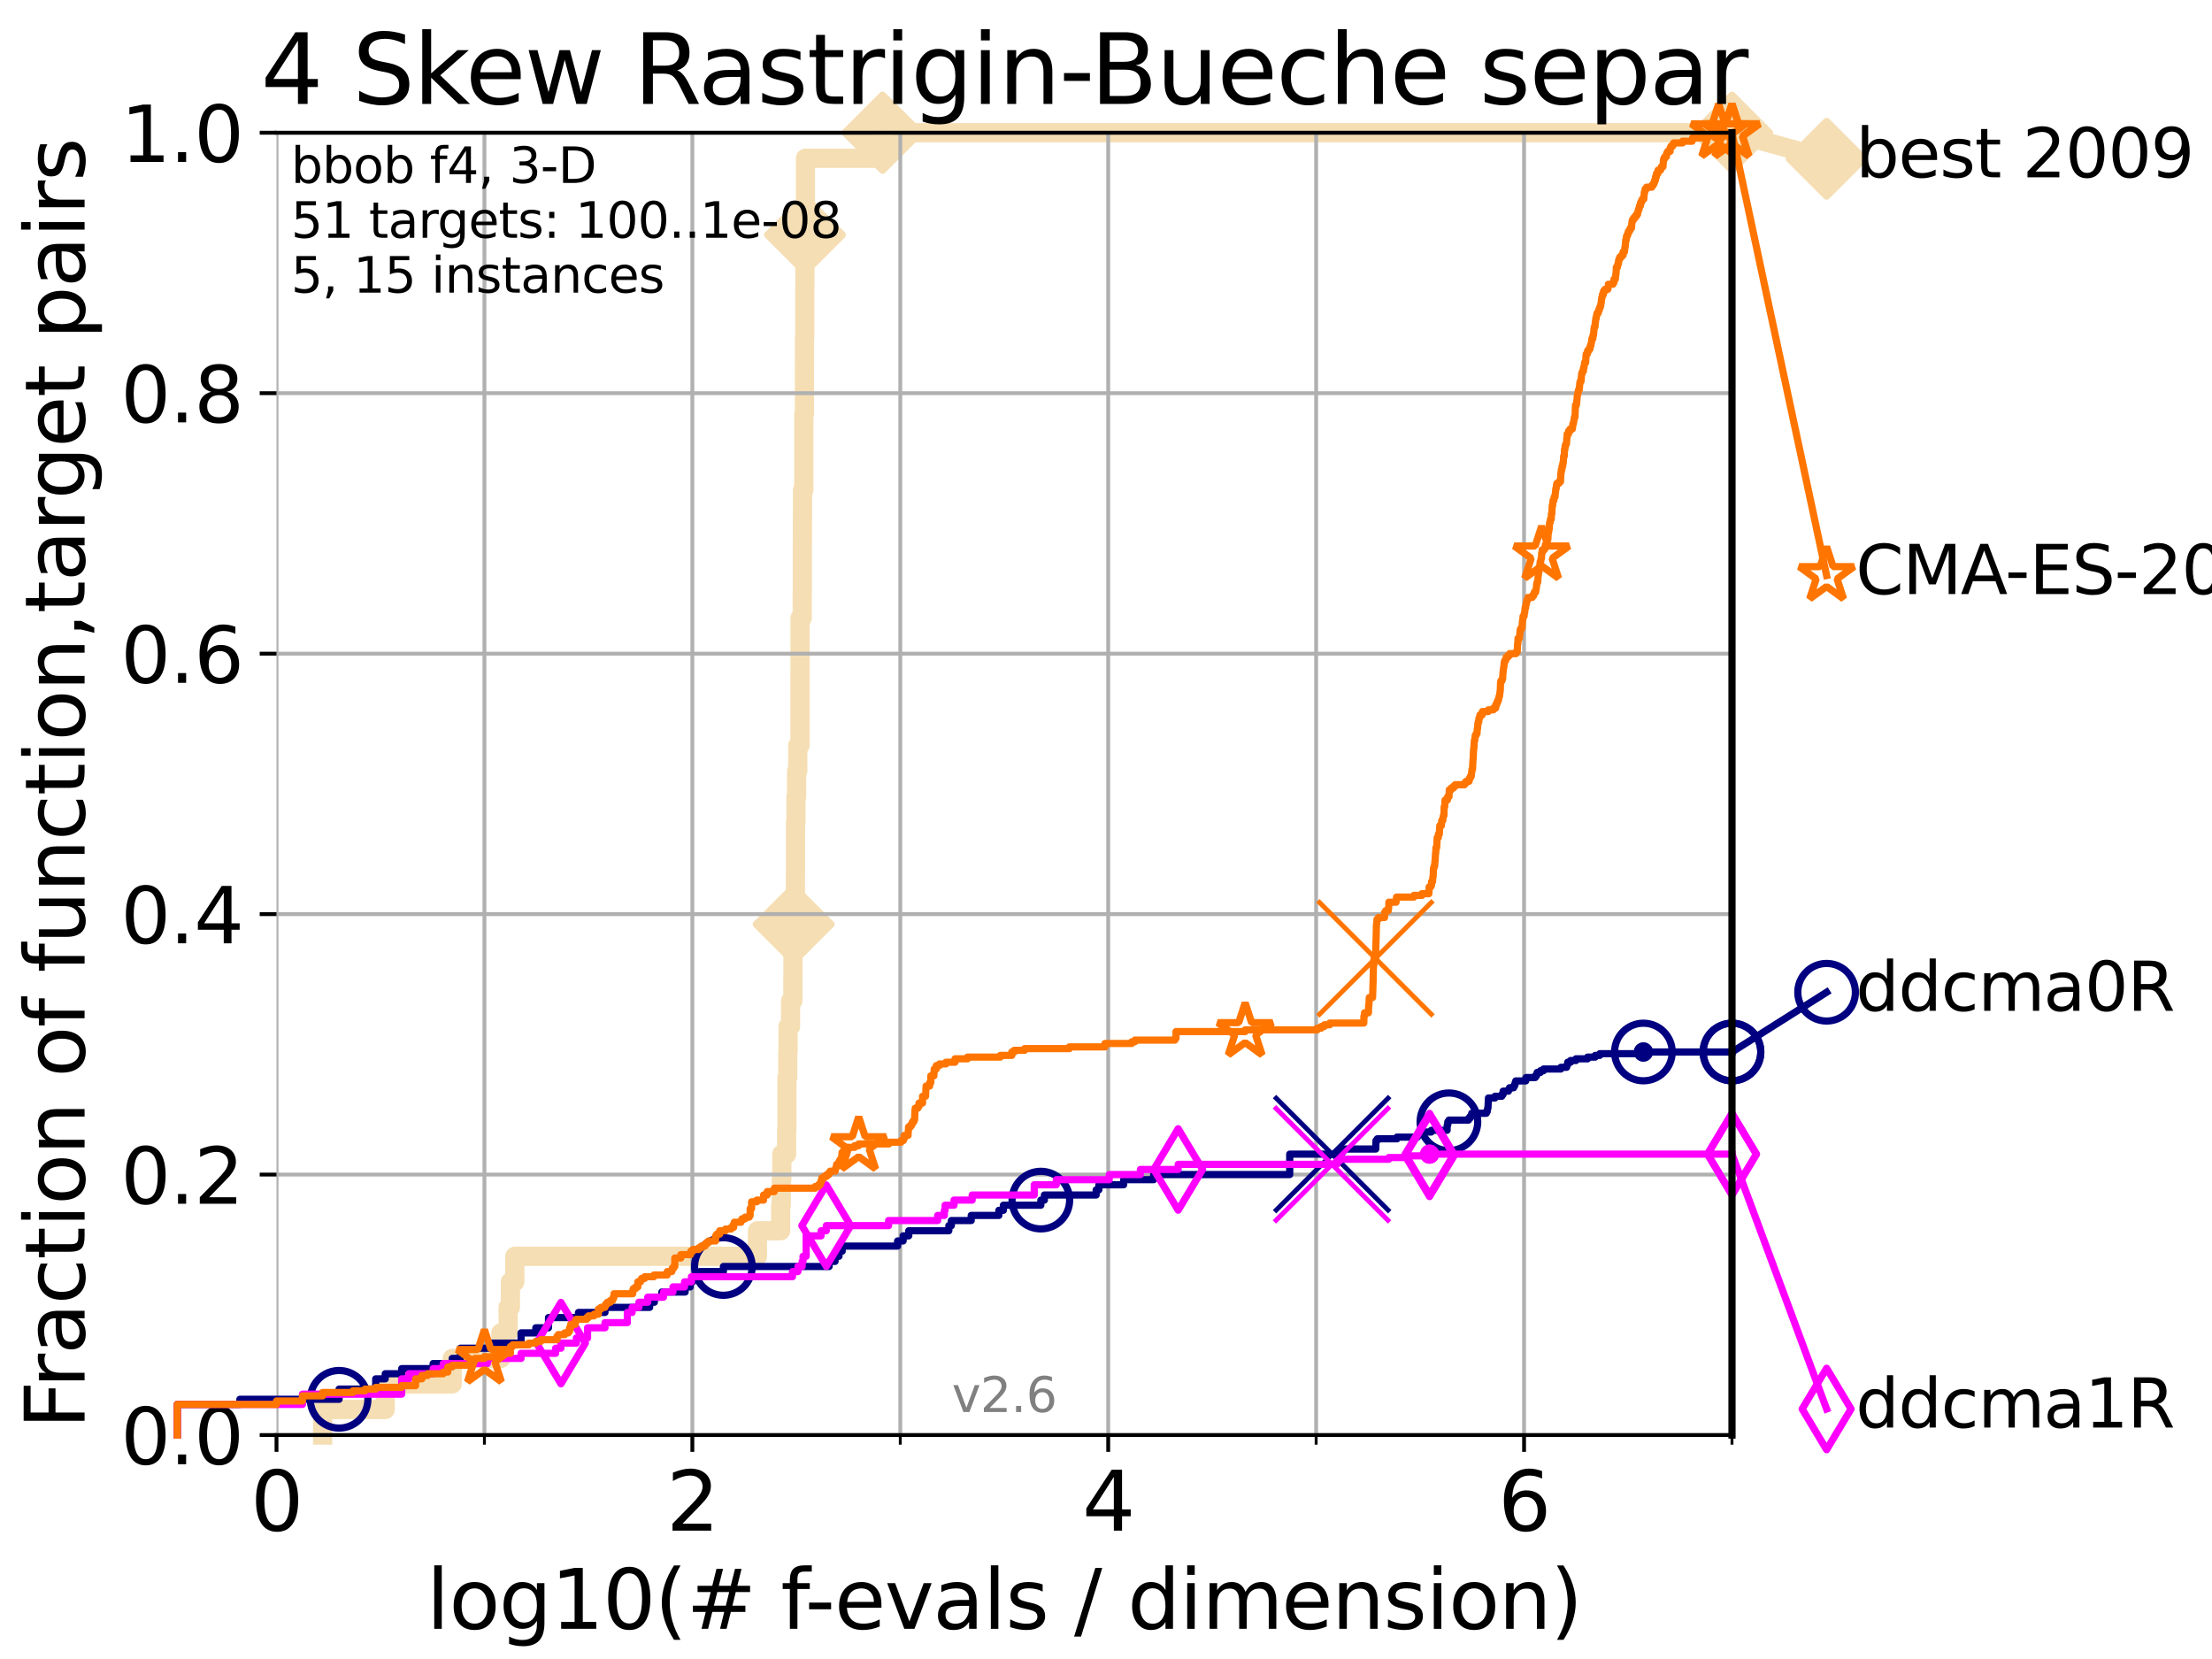 <?xml version="1.0" encoding="utf-8" standalone="no"?>
<!DOCTYPE svg PUBLIC "-//W3C//DTD SVG 1.1//EN"
  "http://www.w3.org/Graphics/SVG/1.1/DTD/svg11.dtd">
<svg xmlns:xlink="http://www.w3.org/1999/xlink" width="460.8pt" height="345.6pt" viewBox="0 0 460.8 345.6" xmlns="http://www.w3.org/2000/svg" version="1.1">
 <defs>
  <style type="text/css">*{stroke-linejoin: round; stroke-linecap: butt}</style>
 </defs>
 <g id="figure_1">
  <g id="patch_1">
   <path d="M 0 345.6 
L 460.8 345.6 
L 460.8 0 
L 0 0 
z
" style="fill: #ffffff"/>
  </g>
  <g id="axes_1">
   <g id="patch_2">
    <path d="M 57.6 298.944 
L 360.806 298.944 
L 360.806 27.648 
L 57.6 27.648 
z
" style="fill: #ffffff"/>
   </g>
   <g id="line2d_1">
    <path d="M 67.209 298.944 
L 67.209 293.624 
L 80.249 293.624 
L 80.249 288.305 
L 94.206 288.305 
L 94.206 282.985 
L 104.345 282.985 
L 104.345 277.666 
L 105.851 277.666 
L 105.851 272.346 
L 106.327 272.346 
L 106.327 267.027 
L 107.245 267.027 
L 107.245 261.707 
L 157.795 261.707 
L 157.795 256.388 
L 162.634 256.388 
L 162.634 251.068 
L 162.752 251.068 
L 162.752 245.749 
L 162.869 245.749 
L 162.869 240.429 
L 163.866 240.429 
L 163.866 235.11 
L 163.932 235.11 
L 163.932 224.471 
L 164.107 224.471 
L 164.107 219.151 
L 164.173 219.151 
L 164.173 213.832 
L 164.687 213.832 
L 164.687 208.512 
L 165.167 208.512 
L 165.167 203.192 
L 165.187 203.192 
L 165.187 192.553 
L 165.331 192.553 
L 165.331 187.234 
L 165.695 187.234 
L 165.695 181.914 
L 165.715 181.914 
L 165.715 171.275 
L 165.815 171.275 
L 165.815 165.956 
L 165.954 165.956 
L 165.954 160.636 
L 166.189 160.636 
L 166.189 155.317 
L 166.652 155.317 
L 166.652 139.358 
L 166.671 139.358 
L 166.671 128.719 
L 167.122 128.719 
L 167.122 123.4 
L 167.141 123.4 
L 167.141 112.76 
L 167.159 112.76 
L 167.159 107.441 
L 167.178 107.441 
L 167.178 102.121 
L 167.453 102.121 
L 167.453 86.163 
L 167.581 86.163 
L 167.581 75.524 
L 167.599 75.524 
L 167.599 70.204 
L 167.653 70.204 
L 167.653 59.565 
L 167.689 59.565 
L 167.689 48.926 
L 167.797 48.926 
L 167.797 32.968 
L 183.843 32.968 
L 183.843 27.648 
L 360.806 27.648 
" style="fill: none; stroke: #f5deb3; stroke-width: 4; stroke-linecap: square"/>
   </g>
   <g id="line2d_2">
    <defs>
     <path id="m3d988ec7ef" d="M -0 7.778 
L 7.778 0 
L 0 -7.778 
L -7.778 -0 
z
" style="stroke: #f5deb3; stroke-width: 1.5; stroke-linejoin: miter"/>
    </defs>
    <g>
     <use xlink:href="#m3d988ec7ef" x="165.331" y="192.553" style="fill: #f5deb3; stroke: #f5deb3; stroke-width: 1.5; stroke-linejoin: miter"/>
     <use xlink:href="#m3d988ec7ef" x="167.689" y="48.926" style="fill: #f5deb3; stroke: #f5deb3; stroke-width: 1.5; stroke-linejoin: miter"/>
     <use xlink:href="#m3d988ec7ef" x="183.843" y="27.648" style="fill: #f5deb3; stroke: #f5deb3; stroke-width: 1.5; stroke-linejoin: miter"/>
     <use xlink:href="#m3d988ec7ef" x="183.843" y="27.648" style="fill: #f5deb3; stroke: #f5deb3; stroke-width: 1.5; stroke-linejoin: miter"/>
     <use xlink:href="#m3d988ec7ef" x="360.806" y="27.648" style="fill: #f5deb3; stroke: #f5deb3; stroke-width: 1.5; stroke-linejoin: miter"/>
    </g>
   </g>
   <g id="line2d_3">
    <path style="fill: none; stroke: #f5deb3; stroke-width: 4; stroke-linecap: square"/>
    <g/>
   </g>
   <g id="line2d_4">
    <path d="M 360.806 27.648 
L 380.515 33.074 
" style="fill: none; stroke: #f5deb3; stroke-width: 4; stroke-linecap: square"/>
    <g>
     <use xlink:href="#m3d988ec7ef" x="360.806" y="27.648" style="fill: #f5deb3; stroke: #f5deb3; stroke-width: 1.5; stroke-linejoin: miter"/>
     <use xlink:href="#m3d988ec7ef" x="380.515" y="33.074" style="fill: #f5deb3; stroke: #f5deb3; stroke-width: 1.5; stroke-linejoin: miter"/>
    </g>
   </g>
   <g id="matplotlib.axis_1">
    <g id="xtick_1">
     <g id="line2d_5">
      <path d="M 57.6 298.944 
L 57.6 27.648 
" clip-path="url(#p09bc560642)" style="fill: none; stroke: #b0b0b0; stroke-width: 0.8; stroke-linecap: square"/>
     </g>
     <g id="line2d_6">
      <defs>
       <path id="m029c99dd3b" d="M 0 0 
L 0 3.5 
" style="stroke: #000000; stroke-width: 0.8"/>
      </defs>
      <g>
       <use xlink:href="#m029c99dd3b" x="57.6" y="298.944" style="stroke: #000000; stroke-width: 0.8"/>
      </g>
     </g>
     <g id="text_1">
      <!-- 0 -->
      <g transform="translate(52.192 318.861)scale(0.17 -0.17)">
       <defs>
        <path id="DejaVuSans-30" d="M 2034 4250 
Q 1547 4250 1301 3770 
Q 1056 3291 1056 2328 
Q 1056 1369 1301 889 
Q 1547 409 2034 409 
Q 2525 409 2770 889 
Q 3016 1369 3016 2328 
Q 3016 3291 2770 3770 
Q 2525 4250 2034 4250 
z
M 2034 4750 
Q 2819 4750 3233 4129 
Q 3647 3509 3647 2328 
Q 3647 1150 3233 529 
Q 2819 -91 2034 -91 
Q 1250 -91 836 529 
Q 422 1150 422 2328 
Q 422 3509 836 4129 
Q 1250 4750 2034 4750 
z
" transform="scale(0.016)"/>
       </defs>
       <use xlink:href="#DejaVuSans-30"/>
      </g>
     </g>
    </g>
    <g id="xtick_2">
     <g id="line2d_7">
      <path d="M 144.23 298.944 
L 144.23 27.648 
" clip-path="url(#p09bc560642)" style="fill: none; stroke: #b0b0b0; stroke-width: 0.8; stroke-linecap: square"/>
     </g>
     <g id="line2d_8">
      <g>
       <use xlink:href="#m029c99dd3b" x="144.23" y="298.944" style="stroke: #000000; stroke-width: 0.8"/>
      </g>
     </g>
     <g id="text_2">
      <!-- 2 -->
      <g transform="translate(138.822 318.861)scale(0.17 -0.17)">
       <defs>
        <path id="DejaVuSans-32" d="M 1228 531 
L 3431 531 
L 3431 0 
L 469 0 
L 469 531 
Q 828 903 1448 1529 
Q 2069 2156 2228 2338 
Q 2531 2678 2651 2914 
Q 2772 3150 2772 3378 
Q 2772 3750 2511 3984 
Q 2250 4219 1831 4219 
Q 1534 4219 1204 4116 
Q 875 4013 500 3803 
L 500 4441 
Q 881 4594 1212 4672 
Q 1544 4750 1819 4750 
Q 2544 4750 2975 4387 
Q 3406 4025 3406 3419 
Q 3406 3131 3298 2873 
Q 3191 2616 2906 2266 
Q 2828 2175 2409 1742 
Q 1991 1309 1228 531 
z
" transform="scale(0.016)"/>
       </defs>
       <use xlink:href="#DejaVuSans-32"/>
      </g>
     </g>
    </g>
    <g id="xtick_3">
     <g id="line2d_9">
      <path d="M 230.861 298.944 
L 230.861 27.648 
" clip-path="url(#p09bc560642)" style="fill: none; stroke: #b0b0b0; stroke-width: 0.8; stroke-linecap: square"/>
     </g>
     <g id="line2d_10">
      <g>
       <use xlink:href="#m029c99dd3b" x="230.861" y="298.944" style="stroke: #000000; stroke-width: 0.8"/>
      </g>
     </g>
     <g id="text_3">
      <!-- 4 -->
      <g transform="translate(225.453 318.861)scale(0.17 -0.17)">
       <defs>
        <path id="DejaVuSans-34" d="M 2419 4116 
L 825 1625 
L 2419 1625 
L 2419 4116 
z
M 2253 4666 
L 3047 4666 
L 3047 1625 
L 3713 1625 
L 3713 1100 
L 3047 1100 
L 3047 0 
L 2419 0 
L 2419 1100 
L 313 1100 
L 313 1709 
L 2253 4666 
z
" transform="scale(0.016)"/>
       </defs>
       <use xlink:href="#DejaVuSans-34"/>
      </g>
     </g>
    </g>
    <g id="xtick_4">
     <g id="line2d_11">
      <path d="M 317.491 298.944 
L 317.491 27.648 
" clip-path="url(#p09bc560642)" style="fill: none; stroke: #b0b0b0; stroke-width: 0.8; stroke-linecap: square"/>
     </g>
     <g id="line2d_12">
      <g>
       <use xlink:href="#m029c99dd3b" x="317.491" y="298.944" style="stroke: #000000; stroke-width: 0.8"/>
      </g>
     </g>
     <g id="text_4">
      <!-- 6 -->
      <g transform="translate(312.083 318.861)scale(0.17 -0.17)">
       <defs>
        <path id="DejaVuSans-36" d="M 2113 2584 
Q 1688 2584 1439 2293 
Q 1191 2003 1191 1497 
Q 1191 994 1439 701 
Q 1688 409 2113 409 
Q 2538 409 2786 701 
Q 3034 994 3034 1497 
Q 3034 2003 2786 2293 
Q 2538 2584 2113 2584 
z
M 3366 4563 
L 3366 3988 
Q 3128 4100 2886 4159 
Q 2644 4219 2406 4219 
Q 1781 4219 1451 3797 
Q 1122 3375 1075 2522 
Q 1259 2794 1537 2939 
Q 1816 3084 2150 3084 
Q 2853 3084 3261 2657 
Q 3669 2231 3669 1497 
Q 3669 778 3244 343 
Q 2819 -91 2113 -91 
Q 1303 -91 875 529 
Q 447 1150 447 2328 
Q 447 3434 972 4092 
Q 1497 4750 2381 4750 
Q 2619 4750 2861 4703 
Q 3103 4656 3366 4563 
z
" transform="scale(0.016)"/>
       </defs>
       <use xlink:href="#DejaVuSans-36"/>
      </g>
     </g>
    </g>
    <g id="xtick_5">
     <g id="line2d_13">
      <path d="M 100.915 298.944 
L 100.915 27.648 
" clip-path="url(#p09bc560642)" style="fill: none; stroke: #b0b0b0; stroke-width: 0.8; stroke-linecap: square"/>
     </g>
     <g id="line2d_14">
      <defs>
       <path id="m30a54385ee" d="M 0 0 
L 0 2 
" style="stroke: #000000; stroke-width: 0.6"/>
      </defs>
      <g>
       <use xlink:href="#m30a54385ee" x="100.915" y="298.944" style="stroke: #000000; stroke-width: 0.6"/>
      </g>
     </g>
    </g>
    <g id="xtick_6">
     <g id="line2d_15">
      <path d="M 187.546 298.944 
L 187.546 27.648 
" clip-path="url(#p09bc560642)" style="fill: none; stroke: #b0b0b0; stroke-width: 0.8; stroke-linecap: square"/>
     </g>
     <g id="line2d_16">
      <g>
       <use xlink:href="#m30a54385ee" x="187.546" y="298.944" style="stroke: #000000; stroke-width: 0.6"/>
      </g>
     </g>
    </g>
    <g id="xtick_7">
     <g id="line2d_17">
      <path d="M 274.176 298.944 
L 274.176 27.648 
" clip-path="url(#p09bc560642)" style="fill: none; stroke: #b0b0b0; stroke-width: 0.8; stroke-linecap: square"/>
     </g>
     <g id="line2d_18">
      <g>
       <use xlink:href="#m30a54385ee" x="274.176" y="298.944" style="stroke: #000000; stroke-width: 0.6"/>
      </g>
     </g>
    </g>
    <g id="xtick_8">
     <g id="line2d_19">
      <path d="M 360.806 298.944 
L 360.806 27.648 
" clip-path="url(#p09bc560642)" style="fill: none; stroke: #b0b0b0; stroke-width: 0.8; stroke-linecap: square"/>
     </g>
     <g id="line2d_20">
      <g>
       <use xlink:href="#m30a54385ee" x="360.806" y="298.944" style="stroke: #000000; stroke-width: 0.6"/>
      </g>
     </g>
    </g>
    <g id="text_5">
     <!-- log10(# f-evals / dimension) -->
     <g transform="translate(88.823 339.314)scale(0.17 -0.17)">
      <defs>
       <path id="DejaVuSans-6c" d="M 603 4863 
L 1178 4863 
L 1178 0 
L 603 0 
L 603 4863 
z
" transform="scale(0.016)"/>
       <path id="DejaVuSans-6f" d="M 1959 3097 
Q 1497 3097 1228 2736 
Q 959 2375 959 1747 
Q 959 1119 1226 758 
Q 1494 397 1959 397 
Q 2419 397 2687 759 
Q 2956 1122 2956 1747 
Q 2956 2369 2687 2733 
Q 2419 3097 1959 3097 
z
M 1959 3584 
Q 2709 3584 3137 3096 
Q 3566 2609 3566 1747 
Q 3566 888 3137 398 
Q 2709 -91 1959 -91 
Q 1206 -91 779 398 
Q 353 888 353 1747 
Q 353 2609 779 3096 
Q 1206 3584 1959 3584 
z
" transform="scale(0.016)"/>
       <path id="DejaVuSans-67" d="M 2906 1791 
Q 2906 2416 2648 2759 
Q 2391 3103 1925 3103 
Q 1463 3103 1205 2759 
Q 947 2416 947 1791 
Q 947 1169 1205 825 
Q 1463 481 1925 481 
Q 2391 481 2648 825 
Q 2906 1169 2906 1791 
z
M 3481 434 
Q 3481 -459 3084 -895 
Q 2688 -1331 1869 -1331 
Q 1566 -1331 1297 -1286 
Q 1028 -1241 775 -1147 
L 775 -588 
Q 1028 -725 1275 -790 
Q 1522 -856 1778 -856 
Q 2344 -856 2625 -561 
Q 2906 -266 2906 331 
L 2906 616 
Q 2728 306 2450 153 
Q 2172 0 1784 0 
Q 1141 0 747 490 
Q 353 981 353 1791 
Q 353 2603 747 3093 
Q 1141 3584 1784 3584 
Q 2172 3584 2450 3431 
Q 2728 3278 2906 2969 
L 2906 3500 
L 3481 3500 
L 3481 434 
z
" transform="scale(0.016)"/>
       <path id="DejaVuSans-31" d="M 794 531 
L 1825 531 
L 1825 4091 
L 703 3866 
L 703 4441 
L 1819 4666 
L 2450 4666 
L 2450 531 
L 3481 531 
L 3481 0 
L 794 0 
L 794 531 
z
" transform="scale(0.016)"/>
       <path id="DejaVuSans-28" d="M 1984 4856 
Q 1566 4138 1362 3434 
Q 1159 2731 1159 2009 
Q 1159 1288 1364 580 
Q 1569 -128 1984 -844 
L 1484 -844 
Q 1016 -109 783 600 
Q 550 1309 550 2009 
Q 550 2706 781 3412 
Q 1013 4119 1484 4856 
L 1984 4856 
z
" transform="scale(0.016)"/>
       <path id="DejaVuSans-23" d="M 3272 2816 
L 2363 2816 
L 2100 1772 
L 3016 1772 
L 3272 2816 
z
M 2803 4594 
L 2478 3297 
L 3391 3297 
L 3719 4594 
L 4219 4594 
L 3897 3297 
L 4872 3297 
L 4872 2816 
L 3775 2816 
L 3519 1772 
L 4513 1772 
L 4513 1294 
L 3397 1294 
L 3072 0 
L 2572 0 
L 2894 1294 
L 1978 1294 
L 1656 0 
L 1153 0 
L 1478 1294 
L 494 1294 
L 494 1772 
L 1594 1772 
L 1856 2816 
L 850 2816 
L 850 3297 
L 1978 3297 
L 2297 4594 
L 2803 4594 
z
" transform="scale(0.016)"/>
       <path id="DejaVuSans-20" transform="scale(0.016)"/>
       <path id="DejaVuSans-66" d="M 2375 4863 
L 2375 4384 
L 1825 4384 
Q 1516 4384 1395 4259 
Q 1275 4134 1275 3809 
L 1275 3500 
L 2222 3500 
L 2222 3053 
L 1275 3053 
L 1275 0 
L 697 0 
L 697 3053 
L 147 3053 
L 147 3500 
L 697 3500 
L 697 3744 
Q 697 4328 969 4595 
Q 1241 4863 1831 4863 
L 2375 4863 
z
" transform="scale(0.016)"/>
       <path id="DejaVuSans-2d" d="M 313 2009 
L 1997 2009 
L 1997 1497 
L 313 1497 
L 313 2009 
z
" transform="scale(0.016)"/>
       <path id="DejaVuSans-65" d="M 3597 1894 
L 3597 1613 
L 953 1613 
Q 991 1019 1311 708 
Q 1631 397 2203 397 
Q 2534 397 2845 478 
Q 3156 559 3463 722 
L 3463 178 
Q 3153 47 2828 -22 
Q 2503 -91 2169 -91 
Q 1331 -91 842 396 
Q 353 884 353 1716 
Q 353 2575 817 3079 
Q 1281 3584 2069 3584 
Q 2775 3584 3186 3129 
Q 3597 2675 3597 1894 
z
M 3022 2063 
Q 3016 2534 2758 2815 
Q 2500 3097 2075 3097 
Q 1594 3097 1305 2825 
Q 1016 2553 972 2059 
L 3022 2063 
z
" transform="scale(0.016)"/>
       <path id="DejaVuSans-76" d="M 191 3500 
L 800 3500 
L 1894 563 
L 2988 3500 
L 3597 3500 
L 2284 0 
L 1503 0 
L 191 3500 
z
" transform="scale(0.016)"/>
       <path id="DejaVuSans-61" d="M 2194 1759 
Q 1497 1759 1228 1600 
Q 959 1441 959 1056 
Q 959 750 1161 570 
Q 1363 391 1709 391 
Q 2188 391 2477 730 
Q 2766 1069 2766 1631 
L 2766 1759 
L 2194 1759 
z
M 3341 1997 
L 3341 0 
L 2766 0 
L 2766 531 
Q 2569 213 2275 61 
Q 1981 -91 1556 -91 
Q 1019 -91 701 211 
Q 384 513 384 1019 
Q 384 1609 779 1909 
Q 1175 2209 1959 2209 
L 2766 2209 
L 2766 2266 
Q 2766 2663 2505 2880 
Q 2244 3097 1772 3097 
Q 1472 3097 1187 3025 
Q 903 2953 641 2809 
L 641 3341 
Q 956 3463 1253 3523 
Q 1550 3584 1831 3584 
Q 2591 3584 2966 3190 
Q 3341 2797 3341 1997 
z
" transform="scale(0.016)"/>
       <path id="DejaVuSans-73" d="M 2834 3397 
L 2834 2853 
Q 2591 2978 2328 3040 
Q 2066 3103 1784 3103 
Q 1356 3103 1142 2972 
Q 928 2841 928 2578 
Q 928 2378 1081 2264 
Q 1234 2150 1697 2047 
L 1894 2003 
Q 2506 1872 2764 1633 
Q 3022 1394 3022 966 
Q 3022 478 2636 193 
Q 2250 -91 1575 -91 
Q 1294 -91 989 -36 
Q 684 19 347 128 
L 347 722 
Q 666 556 975 473 
Q 1284 391 1588 391 
Q 1994 391 2212 530 
Q 2431 669 2431 922 
Q 2431 1156 2273 1281 
Q 2116 1406 1581 1522 
L 1381 1569 
Q 847 1681 609 1914 
Q 372 2147 372 2553 
Q 372 3047 722 3315 
Q 1072 3584 1716 3584 
Q 2034 3584 2315 3537 
Q 2597 3491 2834 3397 
z
" transform="scale(0.016)"/>
       <path id="DejaVuSans-2f" d="M 1625 4666 
L 2156 4666 
L 531 -594 
L 0 -594 
L 1625 4666 
z
" transform="scale(0.016)"/>
       <path id="DejaVuSans-64" d="M 2906 2969 
L 2906 4863 
L 3481 4863 
L 3481 0 
L 2906 0 
L 2906 525 
Q 2725 213 2448 61 
Q 2172 -91 1784 -91 
Q 1150 -91 751 415 
Q 353 922 353 1747 
Q 353 2572 751 3078 
Q 1150 3584 1784 3584 
Q 2172 3584 2448 3432 
Q 2725 3281 2906 2969 
z
M 947 1747 
Q 947 1113 1208 752 
Q 1469 391 1925 391 
Q 2381 391 2643 752 
Q 2906 1113 2906 1747 
Q 2906 2381 2643 2742 
Q 2381 3103 1925 3103 
Q 1469 3103 1208 2742 
Q 947 2381 947 1747 
z
" transform="scale(0.016)"/>
       <path id="DejaVuSans-69" d="M 603 3500 
L 1178 3500 
L 1178 0 
L 603 0 
L 603 3500 
z
M 603 4863 
L 1178 4863 
L 1178 4134 
L 603 4134 
L 603 4863 
z
" transform="scale(0.016)"/>
       <path id="DejaVuSans-6d" d="M 3328 2828 
Q 3544 3216 3844 3400 
Q 4144 3584 4550 3584 
Q 5097 3584 5394 3201 
Q 5691 2819 5691 2113 
L 5691 0 
L 5113 0 
L 5113 2094 
Q 5113 2597 4934 2840 
Q 4756 3084 4391 3084 
Q 3944 3084 3684 2787 
Q 3425 2491 3425 1978 
L 3425 0 
L 2847 0 
L 2847 2094 
Q 2847 2600 2669 2842 
Q 2491 3084 2119 3084 
Q 1678 3084 1418 2786 
Q 1159 2488 1159 1978 
L 1159 0 
L 581 0 
L 581 3500 
L 1159 3500 
L 1159 2956 
Q 1356 3278 1631 3431 
Q 1906 3584 2284 3584 
Q 2666 3584 2933 3390 
Q 3200 3197 3328 2828 
z
" transform="scale(0.016)"/>
       <path id="DejaVuSans-6e" d="M 3513 2113 
L 3513 0 
L 2938 0 
L 2938 2094 
Q 2938 2591 2744 2837 
Q 2550 3084 2163 3084 
Q 1697 3084 1428 2787 
Q 1159 2491 1159 1978 
L 1159 0 
L 581 0 
L 581 3500 
L 1159 3500 
L 1159 2956 
Q 1366 3272 1645 3428 
Q 1925 3584 2291 3584 
Q 2894 3584 3203 3211 
Q 3513 2838 3513 2113 
z
" transform="scale(0.016)"/>
       <path id="DejaVuSans-29" d="M 513 4856 
L 1013 4856 
Q 1481 4119 1714 3412 
Q 1947 2706 1947 2009 
Q 1947 1309 1714 600 
Q 1481 -109 1013 -844 
L 513 -844 
Q 928 -128 1133 580 
Q 1338 1288 1338 2009 
Q 1338 2731 1133 3434 
Q 928 4138 513 4856 
z
" transform="scale(0.016)"/>
      </defs>
      <use xlink:href="#DejaVuSans-6c"/>
      <use xlink:href="#DejaVuSans-6f" x="27.783"/>
      <use xlink:href="#DejaVuSans-67" x="88.965"/>
      <use xlink:href="#DejaVuSans-31" x="152.441"/>
      <use xlink:href="#DejaVuSans-30" x="216.064"/>
      <use xlink:href="#DejaVuSans-28" x="279.688"/>
      <use xlink:href="#DejaVuSans-23" x="318.701"/>
      <use xlink:href="#DejaVuSans-20" x="402.49"/>
      <use xlink:href="#DejaVuSans-66" x="434.277"/>
      <use xlink:href="#DejaVuSans-2d" x="463.982"/>
      <use xlink:href="#DejaVuSans-65" x="500.066"/>
      <use xlink:href="#DejaVuSans-76" x="561.59"/>
      <use xlink:href="#DejaVuSans-61" x="620.77"/>
      <use xlink:href="#DejaVuSans-6c" x="682.049"/>
      <use xlink:href="#DejaVuSans-73" x="709.832"/>
      <use xlink:href="#DejaVuSans-20" x="761.932"/>
      <use xlink:href="#DejaVuSans-2f" x="793.719"/>
      <use xlink:href="#DejaVuSans-20" x="827.41"/>
      <use xlink:href="#DejaVuSans-64" x="859.197"/>
      <use xlink:href="#DejaVuSans-69" x="922.674"/>
      <use xlink:href="#DejaVuSans-6d" x="950.457"/>
      <use xlink:href="#DejaVuSans-65" x="1047.869"/>
      <use xlink:href="#DejaVuSans-6e" x="1109.393"/>
      <use xlink:href="#DejaVuSans-73" x="1172.771"/>
      <use xlink:href="#DejaVuSans-69" x="1224.871"/>
      <use xlink:href="#DejaVuSans-6f" x="1252.654"/>
      <use xlink:href="#DejaVuSans-6e" x="1313.836"/>
      <use xlink:href="#DejaVuSans-29" x="1377.215"/>
     </g>
    </g>
   </g>
   <g id="matplotlib.axis_2">
    <g id="ytick_1">
     <g id="line2d_21">
      <path d="M 57.6 298.944 
L 360.806 298.944 
" clip-path="url(#p09bc560642)" style="fill: none; stroke: #b0b0b0; stroke-width: 0.8; stroke-linecap: square"/>
     </g>
     <g id="line2d_22">
      <defs>
       <path id="m47fbfb8b9d" d="M 0 0 
L -3.5 0 
" style="stroke: #000000; stroke-width: 0.8"/>
      </defs>
      <g>
       <use xlink:href="#m47fbfb8b9d" x="57.6" y="298.944" style="stroke: #000000; stroke-width: 0.8"/>
      </g>
     </g>
     <g id="text_6">
      <!-- 0.0 -->
      <g transform="translate(25.155 305.023)scale(0.16 -0.16)">
       <defs>
        <path id="DejaVuSans-2e" d="M 684 794 
L 1344 794 
L 1344 0 
L 684 0 
L 684 794 
z
" transform="scale(0.016)"/>
       </defs>
       <use xlink:href="#DejaVuSans-30"/>
       <use xlink:href="#DejaVuSans-2e" x="63.623"/>
       <use xlink:href="#DejaVuSans-30" x="95.41"/>
      </g>
     </g>
    </g>
    <g id="ytick_2">
     <g id="line2d_23">
      <path d="M 57.6 244.685 
L 360.806 244.685 
" clip-path="url(#p09bc560642)" style="fill: none; stroke: #b0b0b0; stroke-width: 0.8; stroke-linecap: square"/>
     </g>
     <g id="line2d_24">
      <g>
       <use xlink:href="#m47fbfb8b9d" x="57.6" y="244.685" style="stroke: #000000; stroke-width: 0.8"/>
      </g>
     </g>
     <g id="text_7">
      <!-- 0.2 -->
      <g transform="translate(25.155 250.764)scale(0.16 -0.16)">
       <use xlink:href="#DejaVuSans-30"/>
       <use xlink:href="#DejaVuSans-2e" x="63.623"/>
       <use xlink:href="#DejaVuSans-32" x="95.41"/>
      </g>
     </g>
    </g>
    <g id="ytick_3">
     <g id="line2d_25">
      <path d="M 57.6 190.426 
L 360.806 190.426 
" clip-path="url(#p09bc560642)" style="fill: none; stroke: #b0b0b0; stroke-width: 0.8; stroke-linecap: square"/>
     </g>
     <g id="line2d_26">
      <g>
       <use xlink:href="#m47fbfb8b9d" x="57.6" y="190.426" style="stroke: #000000; stroke-width: 0.8"/>
      </g>
     </g>
     <g id="text_8">
      <!-- 0.4 -->
      <g transform="translate(25.155 196.504)scale(0.16 -0.16)">
       <use xlink:href="#DejaVuSans-30"/>
       <use xlink:href="#DejaVuSans-2e" x="63.623"/>
       <use xlink:href="#DejaVuSans-34" x="95.41"/>
      </g>
     </g>
    </g>
    <g id="ytick_4">
     <g id="line2d_27">
      <path d="M 57.6 136.166 
L 360.806 136.166 
" clip-path="url(#p09bc560642)" style="fill: none; stroke: #b0b0b0; stroke-width: 0.8; stroke-linecap: square"/>
     </g>
     <g id="line2d_28">
      <g>
       <use xlink:href="#m47fbfb8b9d" x="57.6" y="136.166" style="stroke: #000000; stroke-width: 0.8"/>
      </g>
     </g>
     <g id="text_9">
      <!-- 0.6 -->
      <g transform="translate(25.155 142.245)scale(0.16 -0.16)">
       <use xlink:href="#DejaVuSans-30"/>
       <use xlink:href="#DejaVuSans-2e" x="63.623"/>
       <use xlink:href="#DejaVuSans-36" x="95.41"/>
      </g>
     </g>
    </g>
    <g id="ytick_5">
     <g id="line2d_29">
      <path d="M 57.6 81.907 
L 360.806 81.907 
" clip-path="url(#p09bc560642)" style="fill: none; stroke: #b0b0b0; stroke-width: 0.8; stroke-linecap: square"/>
     </g>
     <g id="line2d_30">
      <g>
       <use xlink:href="#m47fbfb8b9d" x="57.6" y="81.907" style="stroke: #000000; stroke-width: 0.8"/>
      </g>
     </g>
     <g id="text_10">
      <!-- 0.8 -->
      <g transform="translate(25.155 87.986)scale(0.16 -0.16)">
       <defs>
        <path id="DejaVuSans-38" d="M 2034 2216 
Q 1584 2216 1326 1975 
Q 1069 1734 1069 1313 
Q 1069 891 1326 650 
Q 1584 409 2034 409 
Q 2484 409 2743 651 
Q 3003 894 3003 1313 
Q 3003 1734 2745 1975 
Q 2488 2216 2034 2216 
z
M 1403 2484 
Q 997 2584 770 2862 
Q 544 3141 544 3541 
Q 544 4100 942 4425 
Q 1341 4750 2034 4750 
Q 2731 4750 3128 4425 
Q 3525 4100 3525 3541 
Q 3525 3141 3298 2862 
Q 3072 2584 2669 2484 
Q 3125 2378 3379 2068 
Q 3634 1759 3634 1313 
Q 3634 634 3220 271 
Q 2806 -91 2034 -91 
Q 1263 -91 848 271 
Q 434 634 434 1313 
Q 434 1759 690 2068 
Q 947 2378 1403 2484 
z
M 1172 3481 
Q 1172 3119 1398 2916 
Q 1625 2713 2034 2713 
Q 2441 2713 2670 2916 
Q 2900 3119 2900 3481 
Q 2900 3844 2670 4047 
Q 2441 4250 2034 4250 
Q 1625 4250 1398 4047 
Q 1172 3844 1172 3481 
z
" transform="scale(0.016)"/>
       </defs>
       <use xlink:href="#DejaVuSans-30"/>
       <use xlink:href="#DejaVuSans-2e" x="63.623"/>
       <use xlink:href="#DejaVuSans-38" x="95.41"/>
      </g>
     </g>
    </g>
    <g id="ytick_6">
     <g id="line2d_31">
      <path d="M 57.6 27.648 
L 360.806 27.648 
" clip-path="url(#p09bc560642)" style="fill: none; stroke: #b0b0b0; stroke-width: 0.8; stroke-linecap: square"/>
     </g>
     <g id="line2d_32">
      <g>
       <use xlink:href="#m47fbfb8b9d" x="57.6" y="27.648" style="stroke: #000000; stroke-width: 0.8"/>
      </g>
     </g>
     <g id="text_11">
      <!-- 1.0 -->
      <g transform="translate(25.155 33.727)scale(0.16 -0.16)">
       <use xlink:href="#DejaVuSans-31"/>
       <use xlink:href="#DejaVuSans-2e" x="63.623"/>
       <use xlink:href="#DejaVuSans-30" x="95.41"/>
      </g>
     </g>
    </g>
    <g id="text_12">
     <!-- Fraction of function,target pairs -->
     <g transform="translate(17.62 297.681)rotate(-90)scale(0.17 -0.17)">
      <defs>
       <path id="DejaVuSans-46" d="M 628 4666 
L 3309 4666 
L 3309 4134 
L 1259 4134 
L 1259 2759 
L 3109 2759 
L 3109 2228 
L 1259 2228 
L 1259 0 
L 628 0 
L 628 4666 
z
" transform="scale(0.016)"/>
       <path id="DejaVuSans-72" d="M 2631 2963 
Q 2534 3019 2420 3045 
Q 2306 3072 2169 3072 
Q 1681 3072 1420 2755 
Q 1159 2438 1159 1844 
L 1159 0 
L 581 0 
L 581 3500 
L 1159 3500 
L 1159 2956 
Q 1341 3275 1631 3429 
Q 1922 3584 2338 3584 
Q 2397 3584 2469 3576 
Q 2541 3569 2628 3553 
L 2631 2963 
z
" transform="scale(0.016)"/>
       <path id="DejaVuSans-63" d="M 3122 3366 
L 3122 2828 
Q 2878 2963 2633 3030 
Q 2388 3097 2138 3097 
Q 1578 3097 1268 2742 
Q 959 2388 959 1747 
Q 959 1106 1268 751 
Q 1578 397 2138 397 
Q 2388 397 2633 464 
Q 2878 531 3122 666 
L 3122 134 
Q 2881 22 2623 -34 
Q 2366 -91 2075 -91 
Q 1284 -91 818 406 
Q 353 903 353 1747 
Q 353 2603 823 3093 
Q 1294 3584 2113 3584 
Q 2378 3584 2631 3529 
Q 2884 3475 3122 3366 
z
" transform="scale(0.016)"/>
       <path id="DejaVuSans-74" d="M 1172 4494 
L 1172 3500 
L 2356 3500 
L 2356 3053 
L 1172 3053 
L 1172 1153 
Q 1172 725 1289 603 
Q 1406 481 1766 481 
L 2356 481 
L 2356 0 
L 1766 0 
Q 1100 0 847 248 
Q 594 497 594 1153 
L 594 3053 
L 172 3053 
L 172 3500 
L 594 3500 
L 594 4494 
L 1172 4494 
z
" transform="scale(0.016)"/>
       <path id="DejaVuSans-75" d="M 544 1381 
L 544 3500 
L 1119 3500 
L 1119 1403 
Q 1119 906 1312 657 
Q 1506 409 1894 409 
Q 2359 409 2629 706 
Q 2900 1003 2900 1516 
L 2900 3500 
L 3475 3500 
L 3475 0 
L 2900 0 
L 2900 538 
Q 2691 219 2414 64 
Q 2138 -91 1772 -91 
Q 1169 -91 856 284 
Q 544 659 544 1381 
z
M 1991 3584 
L 1991 3584 
z
" transform="scale(0.016)"/>
       <path id="DejaVuSans-2c" d="M 750 794 
L 1409 794 
L 1409 256 
L 897 -744 
L 494 -744 
L 750 256 
L 750 794 
z
" transform="scale(0.016)"/>
       <path id="DejaVuSans-70" d="M 1159 525 
L 1159 -1331 
L 581 -1331 
L 581 3500 
L 1159 3500 
L 1159 2969 
Q 1341 3281 1617 3432 
Q 1894 3584 2278 3584 
Q 2916 3584 3314 3078 
Q 3713 2572 3713 1747 
Q 3713 922 3314 415 
Q 2916 -91 2278 -91 
Q 1894 -91 1617 61 
Q 1341 213 1159 525 
z
M 3116 1747 
Q 3116 2381 2855 2742 
Q 2594 3103 2138 3103 
Q 1681 3103 1420 2742 
Q 1159 2381 1159 1747 
Q 1159 1113 1420 752 
Q 1681 391 2138 391 
Q 2594 391 2855 752 
Q 3116 1113 3116 1747 
z
" transform="scale(0.016)"/>
      </defs>
      <use xlink:href="#DejaVuSans-46"/>
      <use xlink:href="#DejaVuSans-72" x="50.27"/>
      <use xlink:href="#DejaVuSans-61" x="91.383"/>
      <use xlink:href="#DejaVuSans-63" x="152.662"/>
      <use xlink:href="#DejaVuSans-74" x="207.643"/>
      <use xlink:href="#DejaVuSans-69" x="246.852"/>
      <use xlink:href="#DejaVuSans-6f" x="274.635"/>
      <use xlink:href="#DejaVuSans-6e" x="335.816"/>
      <use xlink:href="#DejaVuSans-20" x="399.195"/>
      <use xlink:href="#DejaVuSans-6f" x="430.982"/>
      <use xlink:href="#DejaVuSans-66" x="492.164"/>
      <use xlink:href="#DejaVuSans-20" x="527.369"/>
      <use xlink:href="#DejaVuSans-66" x="559.156"/>
      <use xlink:href="#DejaVuSans-75" x="594.361"/>
      <use xlink:href="#DejaVuSans-6e" x="657.74"/>
      <use xlink:href="#DejaVuSans-63" x="721.119"/>
      <use xlink:href="#DejaVuSans-74" x="776.1"/>
      <use xlink:href="#DejaVuSans-69" x="815.309"/>
      <use xlink:href="#DejaVuSans-6f" x="843.092"/>
      <use xlink:href="#DejaVuSans-6e" x="904.273"/>
      <use xlink:href="#DejaVuSans-2c" x="967.652"/>
      <use xlink:href="#DejaVuSans-74" x="999.439"/>
      <use xlink:href="#DejaVuSans-61" x="1038.648"/>
      <use xlink:href="#DejaVuSans-72" x="1099.928"/>
      <use xlink:href="#DejaVuSans-67" x="1139.291"/>
      <use xlink:href="#DejaVuSans-65" x="1202.768"/>
      <use xlink:href="#DejaVuSans-74" x="1264.291"/>
      <use xlink:href="#DejaVuSans-20" x="1303.5"/>
      <use xlink:href="#DejaVuSans-70" x="1335.287"/>
      <use xlink:href="#DejaVuSans-61" x="1398.764"/>
      <use xlink:href="#DejaVuSans-69" x="1460.043"/>
      <use xlink:href="#DejaVuSans-72" x="1487.826"/>
      <use xlink:href="#DejaVuSans-73" x="1528.939"/>
     </g>
    </g>
   </g>
   <g id="line2d_33">
    <defs>
     <path id="m6491b75bfb" d="M 0 1.5 
C 0.398 1.5 0.779 1.342 1.061 1.061 
C 1.342 0.779 1.5 0.398 1.5 0 
C 1.5 -0.398 1.342 -0.779 1.061 -1.061 
C 0.779 -1.342 0.398 -1.5 0 -1.5 
C -0.398 -1.5 -0.779 -1.342 -1.061 -1.061 
C -1.342 -0.779 -1.5 -0.398 -1.5 0 
C -1.5 0.398 -1.342 0.779 -1.061 1.061 
C -0.779 1.342 -0.398 1.5 0 1.5 
z
" style="stroke: #f5deb3"/>
    </defs>
    <g>
     <use xlink:href="#m6491b75bfb" x="183.843" y="27.648" style="fill: #f5deb3; stroke: #f5deb3"/>
     <use xlink:href="#m6491b75bfb" x="183.843" y="27.648" style="fill: #f5deb3; stroke: #f5deb3"/>
    </g>
   </g>
   <g id="line2d_34">
    <defs>
     <path id="m39b9659ea0" d="M 0 1.5 
C 0.398 1.5 0.779 1.342 1.061 1.061 
C 1.342 0.779 1.5 0.398 1.5 0 
C 1.5 -0.398 1.342 -0.779 1.061 -1.061 
C 0.779 -1.342 0.398 -1.5 0 -1.5 
C -0.398 -1.5 -0.779 -1.342 -1.061 -1.061 
C -1.342 -0.779 -1.5 -0.398 -1.5 0 
C -1.5 0.398 -1.342 0.779 -1.061 1.061 
C -0.779 1.342 -0.398 1.5 0 1.5 
z
" style="stroke: #000080"/>
    </defs>
    <g>
     <use xlink:href="#m39b9659ea0" x="342.349" y="219.151" style="fill: #000080; stroke: #000080"/>
     <use xlink:href="#m39b9659ea0" x="342.349" y="219.151" style="fill: #000080; stroke: #000080"/>
    </g>
   </g>
   <g id="line2d_35">
    <path d="M 36.933 298.944 
L 36.933 292.561 
L 49.973 292.561 
L 49.973 291.497 
L 70.639 291.497 
L 70.639 289.369 
L 78.267 289.369 
L 78.267 287.241 
L 80.249 287.241 
L 80.249 286.177 
L 83.678 286.177 
L 83.678 285.113 
L 90.231 285.113 
L 90.231 284.049 
L 94.206 284.049 
L 94.206 282.985 
L 95.917 282.985 
L 95.917 280.858 
L 102.129 280.858 
L 102.129 279.794 
L 108.543 279.794 
L 108.543 277.666 
L 111.621 277.666 
L 111.621 276.602 
L 114.265 276.602 
L 114.265 274.474 
L 120.507 274.474 
L 120.507 273.41 
L 126.029 273.41 
L 126.029 272.346 
L 135.339 272.346 
L 135.339 271.282 
L 136.319 271.282 
L 136.319 270.219 
L 137.876 270.219 
L 137.876 269.155 
L 142.73 269.155 
L 142.73 268.091 
L 143.786 268.091 
L 143.786 267.027 
L 144.293 267.027 
L 144.293 265.963 
L 145.794 265.963 
L 145.794 264.899 
L 150.694 264.899 
L 150.694 263.835 
L 172.719 263.835 
L 172.719 262.771 
L 173.959 262.771 
L 173.959 261.707 
L 174.78 261.707 
L 174.78 260.643 
L 175.448 260.643 
L 175.448 259.579 
L 186.986 259.579 
L 186.986 258.516 
L 188.138 258.516 
L 188.138 257.452 
L 189.31 257.452 
L 189.31 256.388 
L 197.66 256.388 
L 197.66 255.324 
L 198.187 255.324 
L 198.187 254.26 
L 202.323 254.26 
L 202.323 253.196 
L 208.082 253.196 
L 208.082 252.132 
L 209.024 252.132 
L 209.024 251.068 
L 216.825 251.068 
L 216.825 250.004 
L 217.568 250.004 
L 217.568 248.94 
L 228.347 248.94 
L 228.347 247.877 
L 228.907 247.877 
L 228.907 246.813 
L 234.075 246.813 
L 234.075 245.749 
L 240.329 245.749 
L 240.329 244.685 
L 268.673 244.685 
L 268.673 240.429 
L 278.426 240.429 
L 278.426 240.075 
L 279.686 240.075 
L 279.686 239.365 
L 286.599 239.365 
L 286.643 237.592 
L 286.913 237.592 
L 286.913 237.237 
L 291.011 237.237 
L 291.011 236.883 
L 295.279 236.883 
L 295.279 236.528 
L 295.477 236.528 
L 295.477 236.174 
L 295.608 236.174 
L 295.608 235.819 
L 298.154 235.819 
L 298.154 235.464 
L 301.457 235.464 
L 301.477 234.4 
L 301.58 234.4 
L 301.6 233.691 
L 301.836 233.691 
L 301.836 233.336 
L 305.912 233.336 
L 305.912 232.982 
L 306.212 232.982 
L 306.212 232.627 
L 306.492 232.627 
L 306.586 231.918 
L 309.628 231.918 
L 309.628 231.563 
L 309.813 231.563 
L 309.9 230.854 
L 309.966 230.854 
L 310.07 228.726 
L 311.43 228.726 
L 311.43 228.372 
L 312.852 228.372 
L 312.852 228.017 
L 313.111 228.017 
L 313.126 227.308 
L 314.24 227.308 
L 314.24 226.953 
L 314.461 226.953 
L 314.461 226.598 
L 315.315 226.598 
L 315.315 226.244 
L 315.516 226.244 
L 315.516 225.889 
L 315.633 225.889 
L 315.633 225.534 
L 315.755 225.534 
L 315.755 225.18 
L 317.842 225.18 
L 317.893 224.471 
L 319.821 224.471 
L 319.821 224.116 
L 320.094 224.116 
L 320.094 223.761 
L 320.214 223.761 
L 320.214 223.407 
L 320.897 223.407 
L 320.897 223.052 
L 321.543 223.052 
L 321.543 222.697 
L 325.148 222.697 
L 325.148 222.343 
L 326.347 222.343 
L 326.347 221.988 
L 326.492 221.988 
L 326.576 221.279 
L 327.18 221.279 
L 327.18 220.924 
L 328.307 220.924 
L 328.307 220.57 
L 330.724 220.57 
L 330.724 220.215 
L 332.308 220.215 
L 332.308 219.86 
L 333.267 219.86 
L 333.267 219.506 
L 342.349 219.506 
L 342.349 219.151 
L 360.806 219.151 
L 360.806 219.151 
" style="fill: none; stroke: #000080; stroke-width: 1.5; stroke-linecap: square"/>
   </g>
   <g id="line2d_36">
    <defs>
     <path id="maab45d8c14" d="M 0 6 
C 1.591 6 3.117 5.368 4.243 4.243 
C 5.368 3.117 6 1.591 6 0 
C 6 -1.591 5.368 -3.117 4.243 -4.243 
C 3.117 -5.368 1.591 -6 0 -6 
C -1.591 -6 -3.117 -5.368 -4.243 -4.243 
C -5.368 -3.117 -6 -1.591 -6 0 
C -6 1.591 -5.368 3.117 -4.243 4.243 
C -3.117 5.368 -1.591 6 0 6 
z
" style="stroke: #000080; stroke-width: 1.5"/>
    </defs>
    <g>
     <use xlink:href="#maab45d8c14" x="70.639" y="291.497" style="fill-opacity: 0; stroke: #000080; stroke-width: 1.5"/>
     <use xlink:href="#maab45d8c14" x="150.694" y="263.835" style="fill-opacity: 0; stroke: #000080; stroke-width: 1.5"/>
     <use xlink:href="#maab45d8c14" x="216.825" y="250.004" style="fill-opacity: 0; stroke: #000080; stroke-width: 1.5"/>
     <use xlink:href="#maab45d8c14" x="301.836" y="233.691" style="fill-opacity: 0; stroke: #000080; stroke-width: 1.5"/>
     <use xlink:href="#maab45d8c14" x="342.349" y="219.151" style="fill-opacity: 0; stroke: #000080; stroke-width: 1.5"/>
     <use xlink:href="#maab45d8c14" x="360.806" y="219.151" style="fill-opacity: 0; stroke: #000080; stroke-width: 1.5"/>
    </g>
   </g>
   <g id="line2d_37">
    <path style="fill: none; stroke: #000080; stroke-width: 1.5; stroke-linecap: square"/>
    <g/>
   </g>
   <g id="line2d_38">
    <path d="M 277.506 240.429 
" clip-path="url(#p09bc560642)" style="fill: none; stroke: #000080; stroke-width: 1.5; stroke-linecap: square"/>
    <defs>
     <path id="m599a73e7f9" d="M -12 12 
L 12 -12 
M -12 -12 
L 12 12 
" style="stroke: #000080"/>
    </defs>
    <g clip-path="url(#p09bc560642)">
     <use xlink:href="#m599a73e7f9" x="277.506" y="240.429" style="fill: #000080; stroke: #000080"/>
    </g>
   </g>
   <g id="line2d_39">
    <defs>
     <path id="m19e985ce89" d="M 0 1.5 
C 0.398 1.5 0.779 1.342 1.061 1.061 
C 1.342 0.779 1.5 0.398 1.5 0 
C 1.5 -0.398 1.342 -0.779 1.061 -1.061 
C 0.779 -1.342 0.398 -1.5 0 -1.5 
C -0.398 -1.5 -0.779 -1.342 -1.061 -1.061 
C -1.342 -0.779 -1.5 -0.398 -1.5 0 
C -1.5 0.398 -1.342 0.779 -1.061 1.061 
C -0.779 1.342 -0.398 1.5 0 1.5 
z
" style="stroke: #ff00ff"/>
    </defs>
    <g>
     <use xlink:href="#m19e985ce89" x="297.806" y="240.429" style="fill: #ff00ff; stroke: #ff00ff"/>
     <use xlink:href="#m19e985ce89" x="297.806" y="240.429" style="fill: #ff00ff; stroke: #ff00ff"/>
    </g>
   </g>
   <g id="line2d_40">
    <path d="M 36.933 298.944 
L 36.933 292.561 
L 63.012 292.561 
L 63.012 290.433 
L 83.678 290.433 
L 83.678 287.241 
L 85.184 287.241 
L 85.184 286.177 
L 90.231 286.177 
L 90.231 285.113 
L 92.323 285.113 
L 92.323 284.049 
L 101.532 284.049 
L 101.532 282.985 
L 108.543 282.985 
L 108.543 281.922 
L 115.747 281.922 
L 115.747 280.858 
L 116.854 280.858 
L 116.854 279.794 
L 120.059 279.794 
L 120.059 278.73 
L 122.4 278.73 
L 122.4 276.602 
L 126.029 276.602 
L 126.029 275.538 
L 130.683 275.538 
L 130.683 273.41 
L 131.686 273.41 
L 131.686 272.346 
L 133.098 272.346 
L 133.098 271.282 
L 134.932 271.282 
L 134.932 270.219 
L 138.224 270.219 
L 138.224 269.155 
L 140.189 269.155 
L 140.189 268.091 
L 142.594 268.091 
L 142.594 267.027 
L 144.041 267.027 
L 144.041 265.963 
L 165.084 265.963 
L 165.084 264.899 
L 166.209 264.899 
L 166.209 263.835 
L 167.103 263.835 
L 167.103 262.771 
L 167.288 262.771 
L 167.288 261.707 
L 167.94 261.707 
L 167.94 257.452 
L 171.047 257.452 
L 171.047 256.388 
L 172.13 256.388 
L 172.13 255.324 
L 185.112 255.324 
L 185.112 254.26 
L 195.335 254.26 
L 195.335 253.196 
L 196.725 253.196 
L 196.725 252.132 
L 196.882 252.132 
L 196.882 251.068 
L 198.742 251.068 
L 198.742 250.004 
L 202.523 250.004 
L 202.523 248.94 
L 215.452 248.94 
L 215.452 246.813 
L 220.045 246.813 
L 220.045 245.749 
L 231.071 245.749 
L 231.071 244.685 
L 237.564 244.685 
L 237.564 243.621 
L 245.436 243.621 
L 245.436 242.557 
L 278.502 242.557 
L 278.502 241.848 
L 279.083 241.848 
L 279.083 241.493 
L 289.313 241.493 
L 289.313 241.138 
L 292.822 241.138 
L 292.822 240.784 
L 297.806 240.784 
L 297.806 240.429 
L 360.806 240.429 
" style="fill: none; stroke: #ff00ff; stroke-width: 1.5; stroke-linecap: square"/>
   </g>
   <g id="line2d_41">
    <defs>
     <path id="m695b71ebee" d="M -0 8.485 
L 5.091 0 
L 0 -8.485 
L -5.091 -0 
z
" style="stroke: #ff00ff; stroke-width: 1.5; stroke-linejoin: miter"/>
    </defs>
    <g>
     <use xlink:href="#m695b71ebee" x="116.854" y="279.794" style="fill-opacity: 0; stroke: #ff00ff; stroke-width: 1.5; stroke-linejoin: miter"/>
     <use xlink:href="#m695b71ebee" x="172.13" y="255.324" style="fill-opacity: 0; stroke: #ff00ff; stroke-width: 1.5; stroke-linejoin: miter"/>
     <use xlink:href="#m695b71ebee" x="245.436" y="243.621" style="fill-opacity: 0; stroke: #ff00ff; stroke-width: 1.5; stroke-linejoin: miter"/>
     <use xlink:href="#m695b71ebee" x="297.806" y="240.784" style="fill-opacity: 0; stroke: #ff00ff; stroke-width: 1.5; stroke-linejoin: miter"/>
     <use xlink:href="#m695b71ebee" x="297.806" y="240.429" style="fill-opacity: 0; stroke: #ff00ff; stroke-width: 1.5; stroke-linejoin: miter"/>
     <use xlink:href="#m695b71ebee" x="360.806" y="240.429" style="fill-opacity: 0; stroke: #ff00ff; stroke-width: 1.5; stroke-linejoin: miter"/>
    </g>
   </g>
   <g id="line2d_42">
    <path style="fill: none; stroke: #ff00ff; stroke-width: 1.5; stroke-linecap: square"/>
    <g/>
   </g>
   <g id="line2d_43">
    <path d="M 277.476 242.557 
" clip-path="url(#p09bc560642)" style="fill: none; stroke: #ff00ff; stroke-width: 1.5; stroke-linecap: square"/>
    <defs>
     <path id="m82383b27c0" d="M -12 12 
L 12 -12 
M -12 -12 
L 12 12 
" style="stroke: #ff00ff"/>
    </defs>
    <g clip-path="url(#p09bc560642)">
     <use xlink:href="#m82383b27c0" x="277.476" y="242.557" style="fill: #ff00ff; stroke: #ff00ff"/>
    </g>
   </g>
   <g id="line2d_44">
    <defs>
     <path id="medab1f1f41" d="M 0 1.5 
C 0.398 1.5 0.779 1.342 1.061 1.061 
C 1.342 0.779 1.5 0.398 1.5 0 
C 1.5 -0.398 1.342 -0.779 1.061 -1.061 
C 0.779 -1.342 0.398 -1.5 0 -1.5 
C -0.398 -1.5 -0.779 -1.342 -1.061 -1.061 
C -1.342 -0.779 -1.5 -0.398 -1.5 0 
C -1.5 0.398 -1.342 0.779 -1.061 1.061 
C -0.779 1.342 -0.398 1.5 0 1.5 
z
" style="stroke: #ff7500"/>
    </defs>
    <g>
     <use xlink:href="#medab1f1f41" x="358.023" y="27.648" style="fill: #ff7500; stroke: #ff7500"/>
     <use xlink:href="#medab1f1f41" x="358.023" y="27.648" style="fill: #ff7500; stroke: #ff7500"/>
    </g>
   </g>
   <g id="line2d_45">
    <path d="M 36.933 298.944 
L 36.933 292.561 
L 57.6 292.561 
L 57.6 291.851 
L 63.012 291.851 
L 63.012 290.787 
L 67.209 290.787 
L 67.209 290.078 
L 73.539 290.078 
L 73.539 289.723 
L 76.051 289.723 
L 76.051 289.369 
L 78.267 289.369 
L 78.267 289.014 
L 83.678 289.014 
L 83.678 288.66 
L 86.578 288.66 
L 86.578 287.241 
L 87.876 287.241 
L 87.876 286.532 
L 89.09 286.532 
L 89.09 286.177 
L 92.323 286.177 
L 92.323 285.822 
L 93.288 285.822 
L 93.288 284.759 
L 94.206 284.759 
L 94.206 284.404 
L 98.223 284.404 
L 98.223 283.34 
L 98.933 283.34 
L 98.933 282.985 
L 100.915 282.985 
L 100.915 282.631 
L 103.27 282.631 
L 103.27 282.276 
L 103.815 282.276 
L 103.815 281.922 
L 106.327 281.922 
L 106.327 280.503 
L 106.791 280.503 
L 106.791 280.148 
L 110.145 280.148 
L 110.145 279.794 
L 111.621 279.794 
L 111.621 279.439 
L 112.657 279.439 
L 112.657 279.084 
L 116.03 279.084 
L 116.03 278.375 
L 116.309 278.375 
L 116.309 278.021 
L 117.644 278.021 
L 117.644 277.666 
L 118.401 277.666 
L 118.401 277.311 
L 118.647 277.311 
L 118.647 276.602 
L 118.89 276.602 
L 118.89 275.893 
L 119.831 275.893 
L 119.831 275.183 
L 120.059 275.183 
L 120.059 274.829 
L 122.199 274.829 
L 122.199 274.474 
L 122.599 274.474 
L 122.599 274.12 
L 123.751 274.12 
L 123.751 273.765 
L 124.66 273.765 
L 124.66 272.701 
L 125.185 272.701 
L 125.185 272.346 
L 126.029 272.346 
L 126.029 271.992 
L 126.193 271.992 
L 126.193 271.637 
L 126.517 271.637 
L 126.517 271.282 
L 127.15 271.282 
L 127.15 270.928 
L 127.61 270.928 
L 127.61 270.573 
L 127.761 270.573 
L 127.761 270.219 
L 127.911 270.219 
L 127.911 269.509 
L 131.808 269.509 
L 131.808 268.8 
L 131.929 268.8 
L 131.929 268.445 
L 132.405 268.445 
L 132.405 268.091 
L 132.87 268.091 
L 132.87 267.027 
L 133.435 267.027 
L 133.435 266.672 
L 133.656 266.672 
L 133.656 266.318 
L 134.305 266.318 
L 134.305 265.963 
L 136.223 265.963 
L 136.223 265.608 
L 138.985 265.608 
L 138.985 264.899 
L 139.954 264.899 
L 140.033 264.19 
L 140.344 264.19 
L 140.344 263.835 
L 140.574 263.835 
L 140.574 262.062 
L 141.826 262.062 
L 141.826 261.353 
L 143.85 261.353 
L 143.914 260.643 
L 144.355 260.643 
L 144.355 260.289 
L 145.562 260.289 
L 145.562 259.934 
L 146.08 259.934 
L 146.08 259.579 
L 146.86 259.579 
L 146.86 259.225 
L 147.13 259.225 
L 147.13 258.87 
L 147.608 258.87 
L 147.608 258.516 
L 149.069 258.516 
L 149.069 257.452 
L 149.31 257.452 
L 149.31 257.097 
L 149.922 257.097 
L 149.922 256.388 
L 151.133 256.388 
L 151.133 256.033 
L 152.312 256.033 
L 152.312 255.678 
L 152.835 255.678 
L 152.835 254.969 
L 152.954 254.969 
L 152.954 254.615 
L 154.359 254.615 
L 154.359 254.26 
L 154.578 254.26 
L 154.578 253.905 
L 155.218 253.905 
L 155.218 253.551 
L 156.072 253.551 
L 156.072 253.196 
L 156.272 253.196 
L 156.272 251.778 
L 156.567 251.778 
L 156.567 250.359 
L 157.642 250.359 
L 157.642 250.004 
L 159.063 250.004 
L 159.063 248.94 
L 159.817 248.94 
L 159.817 248.231 
L 161.291 248.231 
L 161.316 247.522 
L 169.816 247.522 
L 169.816 247.167 
L 170.496 247.167 
L 170.496 246.813 
L 170.865 246.813 
L 170.865 246.458 
L 170.986 246.458 
L 170.986 246.103 
L 171.152 246.103 
L 171.182 245.394 
L 171.698 245.394 
L 171.698 245.039 
L 172.23 245.039 
L 172.23 244.685 
L 172.677 244.685 
L 172.677 244.33 
L 172.924 244.33 
L 172.924 243.976 
L 173.985 243.976 
L 174.088 243.266 
L 174.203 243.266 
L 174.279 242.557 
L 174.681 242.557 
L 174.681 242.202 
L 174.83 242.202 
L 174.83 241.848 
L 175.05 241.848 
L 175.05 241.493 
L 175.304 241.493 
L 175.412 240.075 
L 175.709 240.075 
L 175.709 239.72 
L 175.966 239.72 
L 175.966 239.365 
L 176.627 239.365 
L 176.627 239.011 
L 178.04 239.011 
L 178.04 238.656 
L 178.884 238.656 
L 178.884 238.301 
L 185.162 238.301 
L 185.162 237.947 
L 187.702 237.947 
L 187.702 237.592 
L 188.187 237.592 
L 188.187 237.237 
L 188.35 237.237 
L 188.35 236.528 
L 189.167 236.528 
L 189.27 234.755 
L 189.661 234.755 
L 189.661 234.4 
L 189.933 234.4 
L 189.933 234.046 
L 190.087 234.046 
L 190.087 233.691 
L 190.354 233.691 
L 190.354 233.336 
L 190.526 233.336 
L 190.606 231.209 
L 190.659 231.209 
L 190.659 230.854 
L 191.209 230.854 
L 191.209 230.499 
L 191.445 230.499 
L 191.445 229.79 
L 192.185 229.79 
L 192.185 228.372 
L 192.811 228.372 
L 192.915 226.244 
L 193.663 226.244 
L 193.663 225.534 
L 193.898 225.534 
L 193.898 224.116 
L 194.548 224.116 
L 194.613 222.697 
L 195.043 222.697 
L 195.043 221.988 
L 195.705 221.988 
L 195.705 221.634 
L 197.065 221.634 
L 197.065 221.279 
L 198.948 221.279 
L 198.948 220.57 
L 201.55 220.57 
L 201.55 220.215 
L 208.383 220.215 
L 208.383 219.86 
L 210.772 219.86 
L 210.774 219.151 
L 211.296 219.151 
L 211.296 218.796 
L 213.449 218.796 
L 213.449 218.442 
L 222.773 218.442 
L 222.773 218.087 
L 230.177 218.087 
L 230.177 217.378 
L 235.761 217.378 
L 235.761 217.023 
L 236.413 217.023 
L 236.413 216.669 
L 244.747 216.669 
L 244.747 216.314 
L 244.981 216.314 
L 244.981 214.895 
L 259.389 214.895 
L 259.389 214.541 
L 274.401 214.541 
L 274.401 214.186 
L 275.232 214.186 
L 275.232 213.832 
L 275.891 213.832 
L 275.891 213.477 
L 277.017 213.477 
L 277.017 213.122 
L 284.11 213.122 
L 284.123 211.704 
L 284.231 211.704 
L 284.256 210.994 
L 285.064 210.994 
L 285.133 209.221 
L 285.187 209.221 
L 285.238 207.803 
L 285.933 207.803 
L 286.035 204.611 
L 286.045 204.611 
L 286.112 201.065 
L 286.189 201.065 
L 286.23 199.646 
L 286.537 199.646 
L 286.648 196.1 
L 286.653 196.1 
L 286.742 192.553 
L 286.782 192.553 
L 286.858 191.49 
L 287.165 191.49 
L 287.165 191.135 
L 288.429 191.135 
L 288.434 190.071 
L 288.665 190.071 
L 288.665 189.716 
L 289.211 189.716 
L 289.316 188.652 
L 289.322 188.652 
L 289.327 187.943 
L 290.826 187.943 
L 290.921 186.879 
L 294.538 186.879 
L 294.538 186.525 
L 296.217 186.525 
L 296.217 186.17 
L 297.662 186.17 
L 297.723 184.751 
L 298.074 184.751 
L 298.074 184.397 
L 298.216 184.397 
L 298.217 183.688 
L 298.417 183.688 
L 298.501 182.624 
L 298.551 182.624 
L 298.622 180.85 
L 298.72 180.85 
L 298.72 180.496 
L 298.853 180.496 
L 298.922 179.432 
L 298.967 179.432 
L 299.045 177.659 
L 299.099 177.659 
L 299.132 176.595 
L 299.288 176.595 
L 299.396 174.467 
L 299.631 174.467 
L 299.649 173.758 
L 299.833 173.758 
L 299.934 171.985 
L 300.275 171.985 
L 300.337 170.921 
L 300.56 170.921 
L 300.621 170.211 
L 300.69 170.211 
L 300.69 169.857 
L 300.802 169.857 
L 300.841 168.084 
L 300.956 168.084 
L 301.031 166.665 
L 301.521 166.665 
L 301.571 165.956 
L 301.859 165.956 
L 301.91 164.537 
L 302.299 164.537 
L 302.299 164.183 
L 302.747 164.183 
L 302.747 163.828 
L 303.121 163.828 
L 303.121 163.473 
L 305.093 163.473 
L 305.093 163.119 
L 305.396 163.119 
L 305.396 162.764 
L 306.05 162.764 
L 306.117 162.055 
L 306.317 162.055 
L 306.317 161.7 
L 306.49 161.7 
L 306.601 160.636 
L 306.627 160.636 
L 306.627 160.282 
L 306.751 160.282 
L 306.85 158.154 
L 306.884 158.154 
L 306.976 156.026 
L 307.026 156.026 
L 307.133 154.253 
L 307.21 154.253 
L 307.318 153.189 
L 307.499 153.189 
L 307.499 152.834 
L 307.687 152.834 
L 307.751 151.77 
L 307.805 151.77 
L 307.864 150.706 
L 307.942 150.706 
L 307.942 150.352 
L 308.055 150.352 
L 308.084 149.643 
L 308.214 149.643 
L 308.292 148.933 
L 308.767 148.933 
L 308.811 148.224 
L 310.04 148.224 
L 310.04 147.869 
L 311.092 147.869 
L 311.092 147.515 
L 311.574 147.515 
L 311.581 146.805 
L 311.794 146.805 
L 311.794 146.451 
L 311.912 146.451 
L 311.912 146.096 
L 312.076 146.096 
L 312.076 145.742 
L 312.202 145.742 
L 312.284 145.032 
L 312.384 145.032 
L 312.492 143.968 
L 312.529 143.968 
L 312.591 142.195 
L 312.651 142.195 
L 312.651 141.841 
L 312.887 141.841 
L 312.887 141.486 
L 313.015 141.486 
L 313.094 140.067 
L 313.128 140.067 
L 313.238 139.003 
L 313.286 139.003 
L 313.352 137.94 
L 313.475 137.94 
L 313.475 137.585 
L 313.663 137.585 
L 313.663 137.23 
L 313.783 137.23 
L 313.783 136.876 
L 314.153 136.876 
L 314.153 136.521 
L 314.496 136.521 
L 314.496 136.166 
L 315.812 136.166 
L 315.812 135.812 
L 316.06 135.812 
L 316.147 134.039 
L 316.208 134.039 
L 316.225 132.975 
L 316.522 132.975 
L 316.618 131.911 
L 316.635 131.911 
L 316.669 131.202 
L 316.831 131.202 
L 316.831 130.847 
L 317.061 130.847 
L 317.147 129.428 
L 317.177 129.428 
L 317.286 128.364 
L 317.496 128.364 
L 317.551 127.655 
L 317.62 127.655 
L 317.707 126.591 
L 317.823 126.591 
L 317.882 125.882 
L 317.963 125.882 
L 318.034 125.173 
L 318.165 125.173 
L 318.165 124.818 
L 318.288 124.818 
L 318.288 124.463 
L 319.177 124.463 
L 319.177 124.109 
L 319.472 124.109 
L 319.472 123.754 
L 319.607 123.754 
L 319.607 123.4 
L 319.889 123.4 
L 319.973 122.69 
L 320.028 122.69 
L 320.124 121.626 
L 320.203 121.626 
L 320.203 121.272 
L 320.332 121.272 
L 320.434 119.853 
L 320.47 119.853 
L 320.504 119.144 
L 320.594 119.144 
L 320.641 118.08 
L 320.745 118.08 
L 320.846 117.016 
L 320.954 117.016 
L 321.035 116.307 
L 321.12 116.307 
L 321.151 115.243 
L 321.267 115.243 
L 321.273 114.534 
L 321.717 114.534 
L 321.717 114.179 
L 321.917 114.179 
L 321.926 113.47 
L 322.122 113.47 
L 322.23 112.406 
L 322.448 112.406 
L 322.511 110.987 
L 322.593 110.987 
L 322.644 110.278 
L 322.725 110.278 
L 322.808 108.859 
L 322.924 108.859 
L 322.994 108.15 
L 323.153 108.15 
L 323.183 107.086 
L 323.275 107.086 
L 323.357 105.313 
L 323.44 105.313 
L 323.524 104.249 
L 323.704 104.249 
L 323.756 103.54 
L 323.925 103.54 
L 324.035 102.476 
L 324.044 102.476 
L 324.107 101.767 
L 324.185 101.767 
L 324.237 101.058 
L 324.327 101.058 
L 324.327 100.703 
L 324.753 100.703 
L 324.753 100.348 
L 325.076 100.348 
L 325.151 98.575 
L 325.218 98.575 
L 325.245 97.866 
L 325.367 97.866 
L 325.392 97.157 
L 325.532 97.157 
L 325.569 96.447 
L 325.658 96.447 
L 325.728 95.029 
L 325.87 95.029 
L 325.918 93.61 
L 326 93.61 
L 326.043 92.901 
L 326.149 92.901 
L 326.149 92.546 
L 326.305 92.546 
L 326.416 91.128 
L 326.458 91.128 
L 326.465 90.418 
L 326.742 90.418 
L 326.8 89.709 
L 327.097 89.709 
L 327.097 89.355 
L 327.559 89.355 
L 327.656 88.291 
L 327.768 88.291 
L 327.878 87.581 
L 327.886 87.581 
L 327.986 86.872 
L 328.099 86.872 
L 328.202 84.39 
L 328.395 84.39 
L 328.497 83.326 
L 328.508 83.326 
L 328.6 82.262 
L 328.654 82.262 
L 328.742 81.553 
L 328.844 81.553 
L 328.844 81.198 
L 328.995 81.198 
L 329.098 79.779 
L 329.184 79.779 
L 329.184 79.425 
L 329.364 79.425 
L 329.463 78.006 
L 329.521 78.006 
L 329.521 77.652 
L 329.67 77.652 
L 329.67 77.297 
L 329.859 77.297 
L 329.873 76.588 
L 329.972 76.588 
L 330.067 75.878 
L 330.103 75.878 
L 330.103 75.524 
L 330.32 75.524 
L 330.395 74.105 
L 330.434 74.105 
L 330.434 73.751 
L 330.675 73.751 
L 330.723 73.041 
L 331.015 73.041 
L 331.015 72.687 
L 331.225 72.687 
L 331.292 71.977 
L 331.414 71.977 
L 331.514 71.268 
L 331.557 71.268 
L 331.611 70.559 
L 331.818 70.559 
L 331.83 69.85 
L 331.961 69.85 
L 332.064 68.431 
L 332.124 68.431 
L 332.124 68.076 
L 332.27 68.076 
L 332.342 67.013 
L 332.382 67.013 
L 332.434 66.303 
L 332.527 66.303 
L 332.606 65.594 
L 332.68 65.594 
L 332.68 65.239 
L 332.928 65.239 
L 332.928 64.885 
L 333.043 64.885 
L 333.043 64.53 
L 333.187 64.53 
L 333.187 64.175 
L 333.309 64.175 
L 333.309 63.821 
L 333.426 63.821 
L 333.525 63.112 
L 333.56 63.112 
L 333.65 62.048 
L 333.729 62.048 
L 333.82 61.338 
L 334.027 61.338 
L 334.054 60.629 
L 334.322 60.629 
L 334.322 60.274 
L 334.943 60.274 
L 335.031 59.565 
L 335.06 59.565 
L 335.06 59.211 
L 336.015 59.211 
L 336.015 58.856 
L 336.206 58.856 
L 336.222 58.147 
L 336.509 58.147 
L 336.603 57.083 
L 336.644 57.083 
L 336.717 55.664 
L 336.936 55.664 
L 337.03 54.955 
L 337.159 54.955 
L 337.17 54.246 
L 337.299 54.246 
L 337.299 53.891 
L 337.44 53.891 
L 337.44 53.536 
L 337.791 53.536 
L 337.791 53.182 
L 338.105 53.182 
L 338.117 52.472 
L 338.401 52.472 
L 338.512 51.409 
L 338.57 51.409 
L 338.666 49.99 
L 338.786 49.99 
L 338.801 49.281 
L 338.951 49.281 
L 338.951 48.926 
L 339.116 48.926 
L 339.203 48.217 
L 339.447 48.217 
L 339.447 47.862 
L 339.624 47.862 
L 339.624 47.508 
L 339.865 47.508 
L 339.949 46.444 
L 339.982 46.444 
L 339.982 46.089 
L 340.095 46.089 
L 340.095 45.734 
L 340.345 45.734 
L 340.345 45.38 
L 340.623 45.38 
L 340.623 45.025 
L 340.899 45.025 
L 340.899 44.67 
L 341.127 44.67 
L 341.231 43.961 
L 341.314 43.961 
L 341.314 43.607 
L 341.447 43.607 
L 341.52 42.897 
L 341.736 42.897 
L 341.761 42.188 
L 341.943 42.188 
L 341.943 41.833 
L 342.109 41.833 
L 342.109 41.479 
L 342.436 41.479 
L 342.535 40.06 
L 342.629 40.06 
L 342.715 39.351 
L 343.018 39.351 
L 343.018 38.996 
L 344.095 38.996 
L 344.095 38.642 
L 344.355 38.642 
L 344.355 38.287 
L 344.567 38.287 
L 344.567 37.932 
L 344.686 37.932 
L 344.686 37.578 
L 344.846 37.578 
L 344.856 36.869 
L 345.057 36.869 
L 345.071 36.159 
L 345.364 36.159 
L 345.408 35.45 
L 345.918 35.45 
L 345.918 35.095 
L 346.091 35.095 
L 346.091 34.741 
L 346.424 34.741 
L 346.533 33.322 
L 346.613 33.322 
L 346.613 32.968 
L 346.847 32.968 
L 346.847 32.613 
L 347.149 32.613 
L 347.199 31.904 
L 347.393 31.904 
L 347.393 31.549 
L 347.905 31.549 
L 347.922 30.84 
L 348.072 30.84 
L 348.072 30.485 
L 348.402 30.485 
L 348.402 30.13 
L 348.649 30.13 
L 348.649 29.776 
L 350.502 29.776 
L 350.502 29.421 
L 352.5 29.421 
L 352.584 28.712 
L 355.374 28.712 
L 355.374 28.357 
L 356.15 28.357 
L 356.15 28.003 
L 358.023 28.003 
L 358.023 27.648 
L 360.806 27.648 
L 360.806 27.648 
" style="fill: none; stroke: #ff7500; stroke-width: 1.5; stroke-linecap: square"/>
   </g>
   <g id="line2d_46">
    <defs>
     <path id="m31d0e1a64c" d="M 0 -6 
L -1.347 -1.854 
L -5.706 -1.854 
L -2.18 0.708 
L -3.527 4.854 
L -0 2.292 
L 3.527 4.854 
L 2.18 0.708 
L 5.706 -1.854 
L 1.347 -1.854 
z
" style="stroke: #ff7500; stroke-width: 1.5; stroke-linejoin: bevel"/>
    </defs>
    <g>
     <use xlink:href="#m31d0e1a64c" x="100.915" y="282.985" style="fill-opacity: 0; stroke: #ff7500; stroke-width: 1.5; stroke-linejoin: bevel"/>
     <use xlink:href="#m31d0e1a64c" x="178.884" y="238.656" style="fill-opacity: 0; stroke: #ff7500; stroke-width: 1.5; stroke-linejoin: bevel"/>
     <use xlink:href="#m31d0e1a64c" x="259.389" y="214.895" style="fill-opacity: 0; stroke: #ff7500; stroke-width: 1.5; stroke-linejoin: bevel"/>
     <use xlink:href="#m31d0e1a64c" x="321.151" y="115.598" style="fill-opacity: 0; stroke: #ff7500; stroke-width: 1.5; stroke-linejoin: bevel"/>
     <use xlink:href="#m31d0e1a64c" x="358.023" y="27.648" style="fill-opacity: 0; stroke: #ff7500; stroke-width: 1.5; stroke-linejoin: bevel"/>
     <use xlink:href="#m31d0e1a64c" x="360.806" y="27.648" style="fill-opacity: 0; stroke: #ff7500; stroke-width: 1.5; stroke-linejoin: bevel"/>
    </g>
   </g>
   <g id="line2d_47">
    <path style="fill: none; stroke: #ff7500; stroke-width: 1.5; stroke-linecap: square"/>
    <g/>
   </g>
   <g id="line2d_48">
    <path d="M 286.523 199.646 
" clip-path="url(#p09bc560642)" style="fill: none; stroke: #ff7500; stroke-width: 1.5; stroke-linecap: square"/>
    <defs>
     <path id="m29bcacafb3" d="M -12 12 
L 12 -12 
M -12 -12 
L 12 12 
" style="stroke: #ff7500"/>
    </defs>
    <g clip-path="url(#p09bc560642)">
     <use xlink:href="#m29bcacafb3" x="286.523" y="199.646" style="fill: #ff7500; stroke: #ff7500"/>
    </g>
   </g>
   <g id="line2d_49">
    <path d="M 360.806 240.429 
L 380.515 293.518 
" style="fill: none; stroke: #ff00ff; stroke-width: 1.5; stroke-linecap: square"/>
    <g>
     <use xlink:href="#m695b71ebee" x="360.806" y="240.429" style="fill-opacity: 0; stroke: #ff00ff; stroke-width: 1.5; stroke-linejoin: miter"/>
     <use xlink:href="#m695b71ebee" x="380.515" y="293.518" style="fill-opacity: 0; stroke: #ff00ff; stroke-width: 1.5; stroke-linejoin: miter"/>
    </g>
   </g>
   <g id="line2d_50">
    <path d="M 360.806 219.151 
L 380.515 206.703 
" style="fill: none; stroke: #000080; stroke-width: 1.5; stroke-linecap: square"/>
    <g>
     <use xlink:href="#maab45d8c14" x="360.806" y="219.151" style="fill-opacity: 0; stroke: #000080; stroke-width: 1.5"/>
     <use xlink:href="#maab45d8c14" x="380.515" y="206.703" style="fill-opacity: 0; stroke: #000080; stroke-width: 1.5"/>
    </g>
   </g>
   <g id="line2d_51">
    <path d="M 360.806 27.648 
L 380.515 119.889 
" style="fill: none; stroke: #ff7500; stroke-width: 1.5; stroke-linecap: square"/>
    <g>
     <use xlink:href="#m31d0e1a64c" x="360.806" y="27.648" style="fill-opacity: 0; stroke: #ff7500; stroke-width: 1.5; stroke-linejoin: bevel"/>
     <use xlink:href="#m31d0e1a64c" x="380.515" y="119.889" style="fill-opacity: 0; stroke: #ff7500; stroke-width: 1.5; stroke-linejoin: bevel"/>
    </g>
   </g>
   <g id="line2d_52">
    <path d="M 360.806 298.944 
L 360.806 27.648 
" style="fill: none; stroke: #000000; stroke-width: 1.5; stroke-linecap: square"/>
   </g>
   <g id="patch_3">
    <path d="M 57.6 298.944 
L 360.806 298.944 
" style="fill: none; stroke: #000000; stroke-width: 0.8; stroke-linejoin: miter; stroke-linecap: square"/>
   </g>
   <g id="patch_4">
    <path d="M 57.6 27.648 
L 360.806 27.648 
" style="fill: none; stroke: #000000; stroke-width: 0.8; stroke-linejoin: miter; stroke-linecap: square"/>
   </g>
   <g id="text_13">
    <!-- ddcma1R -->
    <g transform="translate(386.579 297.381)scale(0.14 -0.14)">
     <defs>
      <path id="DejaVuSans-52" d="M 2841 2188 
Q 3044 2119 3236 1894 
Q 3428 1669 3622 1275 
L 4263 0 
L 3584 0 
L 2988 1197 
Q 2756 1666 2539 1819 
Q 2322 1972 1947 1972 
L 1259 1972 
L 1259 0 
L 628 0 
L 628 4666 
L 2053 4666 
Q 2853 4666 3247 4331 
Q 3641 3997 3641 3322 
Q 3641 2881 3436 2590 
Q 3231 2300 2841 2188 
z
M 1259 4147 
L 1259 2491 
L 2053 2491 
Q 2509 2491 2742 2702 
Q 2975 2913 2975 3322 
Q 2975 3731 2742 3939 
Q 2509 4147 2053 4147 
L 1259 4147 
z
" transform="scale(0.016)"/>
     </defs>
     <use xlink:href="#DejaVuSans-64"/>
     <use xlink:href="#DejaVuSans-64" x="63.477"/>
     <use xlink:href="#DejaVuSans-63" x="126.953"/>
     <use xlink:href="#DejaVuSans-6d" x="181.934"/>
     <use xlink:href="#DejaVuSans-61" x="279.346"/>
     <use xlink:href="#DejaVuSans-31" x="340.625"/>
     <use xlink:href="#DejaVuSans-52" x="404.248"/>
    </g>
   </g>
   <g id="text_14">
    <!-- ddcma0R -->
    <g transform="translate(386.579 210.566)scale(0.14 -0.14)">
     <use xlink:href="#DejaVuSans-64"/>
     <use xlink:href="#DejaVuSans-64" x="63.477"/>
     <use xlink:href="#DejaVuSans-63" x="126.953"/>
     <use xlink:href="#DejaVuSans-6d" x="181.934"/>
     <use xlink:href="#DejaVuSans-61" x="279.346"/>
     <use xlink:href="#DejaVuSans-30" x="340.625"/>
     <use xlink:href="#DejaVuSans-52" x="404.248"/>
    </g>
   </g>
   <g id="text_15">
    <!-- CMA-ES-20 -->
    <g transform="translate(386.579 123.752)scale(0.14 -0.14)">
     <defs>
      <path id="DejaVuSans-43" d="M 4122 4306 
L 4122 3641 
Q 3803 3938 3442 4084 
Q 3081 4231 2675 4231 
Q 1875 4231 1450 3742 
Q 1025 3253 1025 2328 
Q 1025 1406 1450 917 
Q 1875 428 2675 428 
Q 3081 428 3442 575 
Q 3803 722 4122 1019 
L 4122 359 
Q 3791 134 3420 21 
Q 3050 -91 2638 -91 
Q 1578 -91 968 557 
Q 359 1206 359 2328 
Q 359 3453 968 4101 
Q 1578 4750 2638 4750 
Q 3056 4750 3426 4639 
Q 3797 4528 4122 4306 
z
" transform="scale(0.016)"/>
      <path id="DejaVuSans-4d" d="M 628 4666 
L 1569 4666 
L 2759 1491 
L 3956 4666 
L 4897 4666 
L 4897 0 
L 4281 0 
L 4281 4097 
L 3078 897 
L 2444 897 
L 1241 4097 
L 1241 0 
L 628 0 
L 628 4666 
z
" transform="scale(0.016)"/>
      <path id="DejaVuSans-41" d="M 2188 4044 
L 1331 1722 
L 3047 1722 
L 2188 4044 
z
M 1831 4666 
L 2547 4666 
L 4325 0 
L 3669 0 
L 3244 1197 
L 1141 1197 
L 716 0 
L 50 0 
L 1831 4666 
z
" transform="scale(0.016)"/>
      <path id="DejaVuSans-45" d="M 628 4666 
L 3578 4666 
L 3578 4134 
L 1259 4134 
L 1259 2753 
L 3481 2753 
L 3481 2222 
L 1259 2222 
L 1259 531 
L 3634 531 
L 3634 0 
L 628 0 
L 628 4666 
z
" transform="scale(0.016)"/>
      <path id="DejaVuSans-53" d="M 3425 4513 
L 3425 3897 
Q 3066 4069 2747 4153 
Q 2428 4238 2131 4238 
Q 1616 4238 1336 4038 
Q 1056 3838 1056 3469 
Q 1056 3159 1242 3001 
Q 1428 2844 1947 2747 
L 2328 2669 
Q 3034 2534 3370 2195 
Q 3706 1856 3706 1288 
Q 3706 609 3251 259 
Q 2797 -91 1919 -91 
Q 1588 -91 1214 -16 
Q 841 59 441 206 
L 441 856 
Q 825 641 1194 531 
Q 1563 422 1919 422 
Q 2459 422 2753 634 
Q 3047 847 3047 1241 
Q 3047 1584 2836 1778 
Q 2625 1972 2144 2069 
L 1759 2144 
Q 1053 2284 737 2584 
Q 422 2884 422 3419 
Q 422 4038 858 4394 
Q 1294 4750 2059 4750 
Q 2388 4750 2728 4690 
Q 3069 4631 3425 4513 
z
" transform="scale(0.016)"/>
     </defs>
     <use xlink:href="#DejaVuSans-43"/>
     <use xlink:href="#DejaVuSans-4d" x="69.824"/>
     <use xlink:href="#DejaVuSans-41" x="156.104"/>
     <use xlink:href="#DejaVuSans-2d" x="222.262"/>
     <use xlink:href="#DejaVuSans-45" x="258.346"/>
     <use xlink:href="#DejaVuSans-53" x="321.529"/>
     <use xlink:href="#DejaVuSans-2d" x="385.006"/>
     <use xlink:href="#DejaVuSans-32" x="421.09"/>
     <use xlink:href="#DejaVuSans-30" x="484.713"/>
    </g>
   </g>
   <g id="text_16">
    <!-- best 2009 -->
    <g transform="translate(386.579 36.937)scale(0.14 -0.14)">
     <defs>
      <path id="DejaVuSans-62" d="M 3116 1747 
Q 3116 2381 2855 2742 
Q 2594 3103 2138 3103 
Q 1681 3103 1420 2742 
Q 1159 2381 1159 1747 
Q 1159 1113 1420 752 
Q 1681 391 2138 391 
Q 2594 391 2855 752 
Q 3116 1113 3116 1747 
z
M 1159 2969 
Q 1341 3281 1617 3432 
Q 1894 3584 2278 3584 
Q 2916 3584 3314 3078 
Q 3713 2572 3713 1747 
Q 3713 922 3314 415 
Q 2916 -91 2278 -91 
Q 1894 -91 1617 61 
Q 1341 213 1159 525 
L 1159 0 
L 581 0 
L 581 4863 
L 1159 4863 
L 1159 2969 
z
" transform="scale(0.016)"/>
      <path id="DejaVuSans-39" d="M 703 97 
L 703 672 
Q 941 559 1184 500 
Q 1428 441 1663 441 
Q 2288 441 2617 861 
Q 2947 1281 2994 2138 
Q 2813 1869 2534 1725 
Q 2256 1581 1919 1581 
Q 1219 1581 811 2004 
Q 403 2428 403 3163 
Q 403 3881 828 4315 
Q 1253 4750 1959 4750 
Q 2769 4750 3195 4129 
Q 3622 3509 3622 2328 
Q 3622 1225 3098 567 
Q 2575 -91 1691 -91 
Q 1453 -91 1209 -44 
Q 966 3 703 97 
z
M 1959 2075 
Q 2384 2075 2632 2365 
Q 2881 2656 2881 3163 
Q 2881 3666 2632 3958 
Q 2384 4250 1959 4250 
Q 1534 4250 1286 3958 
Q 1038 3666 1038 3163 
Q 1038 2656 1286 2365 
Q 1534 2075 1959 2075 
z
" transform="scale(0.016)"/>
     </defs>
     <use xlink:href="#DejaVuSans-62"/>
     <use xlink:href="#DejaVuSans-65" x="63.477"/>
     <use xlink:href="#DejaVuSans-73" x="125"/>
     <use xlink:href="#DejaVuSans-74" x="177.1"/>
     <use xlink:href="#DejaVuSans-20" x="216.309"/>
     <use xlink:href="#DejaVuSans-32" x="248.096"/>
     <use xlink:href="#DejaVuSans-30" x="311.719"/>
     <use xlink:href="#DejaVuSans-30" x="375.342"/>
     <use xlink:href="#DejaVuSans-39" x="438.965"/>
    </g>
   </g>
   <g id="text_17">
    <!-- bbob f4, 3-D -->
    <g transform="translate(60.632 38.111)scale(0.102 -0.102)">
     <defs>
      <path id="DejaVuSans-33" d="M 2597 2516 
Q 3050 2419 3304 2112 
Q 3559 1806 3559 1356 
Q 3559 666 3084 287 
Q 2609 -91 1734 -91 
Q 1441 -91 1130 -33 
Q 819 25 488 141 
L 488 750 
Q 750 597 1062 519 
Q 1375 441 1716 441 
Q 2309 441 2620 675 
Q 2931 909 2931 1356 
Q 2931 1769 2642 2001 
Q 2353 2234 1838 2234 
L 1294 2234 
L 1294 2753 
L 1863 2753 
Q 2328 2753 2575 2939 
Q 2822 3125 2822 3475 
Q 2822 3834 2567 4026 
Q 2313 4219 1838 4219 
Q 1578 4219 1281 4162 
Q 984 4106 628 3988 
L 628 4550 
Q 988 4650 1302 4700 
Q 1616 4750 1894 4750 
Q 2613 4750 3031 4423 
Q 3450 4097 3450 3541 
Q 3450 3153 3228 2886 
Q 3006 2619 2597 2516 
z
" transform="scale(0.016)"/>
      <path id="DejaVuSans-44" d="M 1259 4147 
L 1259 519 
L 2022 519 
Q 2988 519 3436 956 
Q 3884 1394 3884 2338 
Q 3884 3275 3436 3711 
Q 2988 4147 2022 4147 
L 1259 4147 
z
M 628 4666 
L 1925 4666 
Q 3281 4666 3915 4102 
Q 4550 3538 4550 2338 
Q 4550 1131 3912 565 
Q 3275 0 1925 0 
L 628 0 
L 628 4666 
z
" transform="scale(0.016)"/>
     </defs>
     <use xlink:href="#DejaVuSans-62"/>
     <use xlink:href="#DejaVuSans-62" x="63.477"/>
     <use xlink:href="#DejaVuSans-6f" x="126.953"/>
     <use xlink:href="#DejaVuSans-62" x="188.135"/>
     <use xlink:href="#DejaVuSans-20" x="251.611"/>
     <use xlink:href="#DejaVuSans-66" x="283.398"/>
     <use xlink:href="#DejaVuSans-34" x="318.604"/>
     <use xlink:href="#DejaVuSans-2c" x="382.227"/>
     <use xlink:href="#DejaVuSans-20" x="414.014"/>
     <use xlink:href="#DejaVuSans-33" x="445.801"/>
     <use xlink:href="#DejaVuSans-2d" x="509.424"/>
     <use xlink:href="#DejaVuSans-44" x="545.508"/>
    </g>
    <!-- 51 targets: 100..1e-08 -->
    <g transform="translate(60.632 49.533)scale(0.102 -0.102)">
     <defs>
      <path id="DejaVuSans-35" d="M 691 4666 
L 3169 4666 
L 3169 4134 
L 1269 4134 
L 1269 2991 
Q 1406 3038 1543 3061 
Q 1681 3084 1819 3084 
Q 2600 3084 3056 2656 
Q 3513 2228 3513 1497 
Q 3513 744 3044 326 
Q 2575 -91 1722 -91 
Q 1428 -91 1123 -41 
Q 819 9 494 109 
L 494 744 
Q 775 591 1075 516 
Q 1375 441 1709 441 
Q 2250 441 2565 725 
Q 2881 1009 2881 1497 
Q 2881 1984 2565 2268 
Q 2250 2553 1709 2553 
Q 1456 2553 1204 2497 
Q 953 2441 691 2322 
L 691 4666 
z
" transform="scale(0.016)"/>
      <path id="DejaVuSans-3a" d="M 750 794 
L 1409 794 
L 1409 0 
L 750 0 
L 750 794 
z
M 750 3309 
L 1409 3309 
L 1409 2516 
L 750 2516 
L 750 3309 
z
" transform="scale(0.016)"/>
     </defs>
     <use xlink:href="#DejaVuSans-35"/>
     <use xlink:href="#DejaVuSans-31" x="63.623"/>
     <use xlink:href="#DejaVuSans-20" x="127.246"/>
     <use xlink:href="#DejaVuSans-74" x="159.033"/>
     <use xlink:href="#DejaVuSans-61" x="198.242"/>
     <use xlink:href="#DejaVuSans-72" x="259.521"/>
     <use xlink:href="#DejaVuSans-67" x="298.885"/>
     <use xlink:href="#DejaVuSans-65" x="362.361"/>
     <use xlink:href="#DejaVuSans-74" x="423.885"/>
     <use xlink:href="#DejaVuSans-73" x="463.094"/>
     <use xlink:href="#DejaVuSans-3a" x="515.193"/>
     <use xlink:href="#DejaVuSans-20" x="548.885"/>
     <use xlink:href="#DejaVuSans-31" x="580.672"/>
     <use xlink:href="#DejaVuSans-30" x="644.295"/>
     <use xlink:href="#DejaVuSans-30" x="707.918"/>
     <use xlink:href="#DejaVuSans-2e" x="771.541"/>
     <use xlink:href="#DejaVuSans-2e" x="803.328"/>
     <use xlink:href="#DejaVuSans-31" x="835.115"/>
     <use xlink:href="#DejaVuSans-65" x="898.738"/>
     <use xlink:href="#DejaVuSans-2d" x="960.262"/>
     <use xlink:href="#DejaVuSans-30" x="996.346"/>
     <use xlink:href="#DejaVuSans-38" x="1059.969"/>
    </g>
    <!-- 5, 15 instances -->
    <g transform="translate(60.632 60.955)scale(0.102 -0.102)">
     <use xlink:href="#DejaVuSans-35"/>
     <use xlink:href="#DejaVuSans-2c" x="63.623"/>
     <use xlink:href="#DejaVuSans-20" x="95.41"/>
     <use xlink:href="#DejaVuSans-31" x="127.197"/>
     <use xlink:href="#DejaVuSans-35" x="190.82"/>
     <use xlink:href="#DejaVuSans-20" x="254.443"/>
     <use xlink:href="#DejaVuSans-69" x="286.23"/>
     <use xlink:href="#DejaVuSans-6e" x="314.014"/>
     <use xlink:href="#DejaVuSans-73" x="377.393"/>
     <use xlink:href="#DejaVuSans-74" x="429.492"/>
     <use xlink:href="#DejaVuSans-61" x="468.701"/>
     <use xlink:href="#DejaVuSans-6e" x="529.98"/>
     <use xlink:href="#DejaVuSans-63" x="593.359"/>
     <use xlink:href="#DejaVuSans-65" x="648.34"/>
     <use xlink:href="#DejaVuSans-73" x="709.863"/>
    </g>
   </g>
   <g id="text_18">
    <!-- v2.6 -->
    <g style="fill: #808080" transform="translate(198.292 294.151)scale(0.1 -0.1)">
     <use xlink:href="#DejaVuSans-76"/>
     <use xlink:href="#DejaVuSans-32" x="59.18"/>
     <use xlink:href="#DejaVuSans-2e" x="122.803"/>
     <use xlink:href="#DejaVuSans-36" x="154.59"/>
    </g>
   </g>
   <g id="text_19">
    <!-- 4 Skew Rastrigin-Bueche separ -->
    <g transform="translate(54.328 21.648)scale(0.2 -0.2)">
     <defs>
      <path id="DejaVuSans-6b" d="M 581 4863 
L 1159 4863 
L 1159 1991 
L 2875 3500 
L 3609 3500 
L 1753 1863 
L 3688 0 
L 2938 0 
L 1159 1709 
L 1159 0 
L 581 0 
L 581 4863 
z
" transform="scale(0.016)"/>
      <path id="DejaVuSans-77" d="M 269 3500 
L 844 3500 
L 1563 769 
L 2278 3500 
L 2956 3500 
L 3675 769 
L 4391 3500 
L 4966 3500 
L 4050 0 
L 3372 0 
L 2619 2869 
L 1863 0 
L 1184 0 
L 269 3500 
z
" transform="scale(0.016)"/>
      <path id="DejaVuSans-42" d="M 1259 2228 
L 1259 519 
L 2272 519 
Q 2781 519 3026 730 
Q 3272 941 3272 1375 
Q 3272 1813 3026 2020 
Q 2781 2228 2272 2228 
L 1259 2228 
z
M 1259 4147 
L 1259 2741 
L 2194 2741 
Q 2656 2741 2882 2914 
Q 3109 3088 3109 3444 
Q 3109 3797 2882 3972 
Q 2656 4147 2194 4147 
L 1259 4147 
z
M 628 4666 
L 2241 4666 
Q 2963 4666 3353 4366 
Q 3744 4066 3744 3513 
Q 3744 3084 3544 2831 
Q 3344 2578 2956 2516 
Q 3422 2416 3680 2098 
Q 3938 1781 3938 1306 
Q 3938 681 3513 340 
Q 3088 0 2303 0 
L 628 0 
L 628 4666 
z
" transform="scale(0.016)"/>
      <path id="DejaVuSans-68" d="M 3513 2113 
L 3513 0 
L 2938 0 
L 2938 2094 
Q 2938 2591 2744 2837 
Q 2550 3084 2163 3084 
Q 1697 3084 1428 2787 
Q 1159 2491 1159 1978 
L 1159 0 
L 581 0 
L 581 4863 
L 1159 4863 
L 1159 2956 
Q 1366 3272 1645 3428 
Q 1925 3584 2291 3584 
Q 2894 3584 3203 3211 
Q 3513 2838 3513 2113 
z
" transform="scale(0.016)"/>
     </defs>
     <use xlink:href="#DejaVuSans-34"/>
     <use xlink:href="#DejaVuSans-20" x="63.623"/>
     <use xlink:href="#DejaVuSans-53" x="95.41"/>
     <use xlink:href="#DejaVuSans-6b" x="158.887"/>
     <use xlink:href="#DejaVuSans-65" x="213.172"/>
     <use xlink:href="#DejaVuSans-77" x="274.695"/>
     <use xlink:href="#DejaVuSans-20" x="356.482"/>
     <use xlink:href="#DejaVuSans-52" x="388.27"/>
     <use xlink:href="#DejaVuSans-61" x="455.502"/>
     <use xlink:href="#DejaVuSans-73" x="516.781"/>
     <use xlink:href="#DejaVuSans-74" x="568.881"/>
     <use xlink:href="#DejaVuSans-72" x="608.09"/>
     <use xlink:href="#DejaVuSans-69" x="649.203"/>
     <use xlink:href="#DejaVuSans-67" x="676.986"/>
     <use xlink:href="#DejaVuSans-69" x="740.463"/>
     <use xlink:href="#DejaVuSans-6e" x="768.246"/>
     <use xlink:href="#DejaVuSans-2d" x="831.625"/>
     <use xlink:href="#DejaVuSans-42" x="864.084"/>
     <use xlink:href="#DejaVuSans-75" x="932.688"/>
     <use xlink:href="#DejaVuSans-65" x="996.066"/>
     <use xlink:href="#DejaVuSans-63" x="1057.59"/>
     <use xlink:href="#DejaVuSans-68" x="1112.57"/>
     <use xlink:href="#DejaVuSans-65" x="1175.949"/>
     <use xlink:href="#DejaVuSans-20" x="1237.473"/>
     <use xlink:href="#DejaVuSans-73" x="1269.26"/>
     <use xlink:href="#DejaVuSans-65" x="1321.359"/>
     <use xlink:href="#DejaVuSans-70" x="1382.883"/>
     <use xlink:href="#DejaVuSans-61" x="1446.359"/>
     <use xlink:href="#DejaVuSans-72" x="1507.639"/>
    </g>
   </g>
  </g>
 </g>
 <defs>
  <clipPath id="p09bc560642">
   <rect x="57.6" y="27.648" width="303.206" height="271.296"/>
  </clipPath>
 </defs>
</svg>
